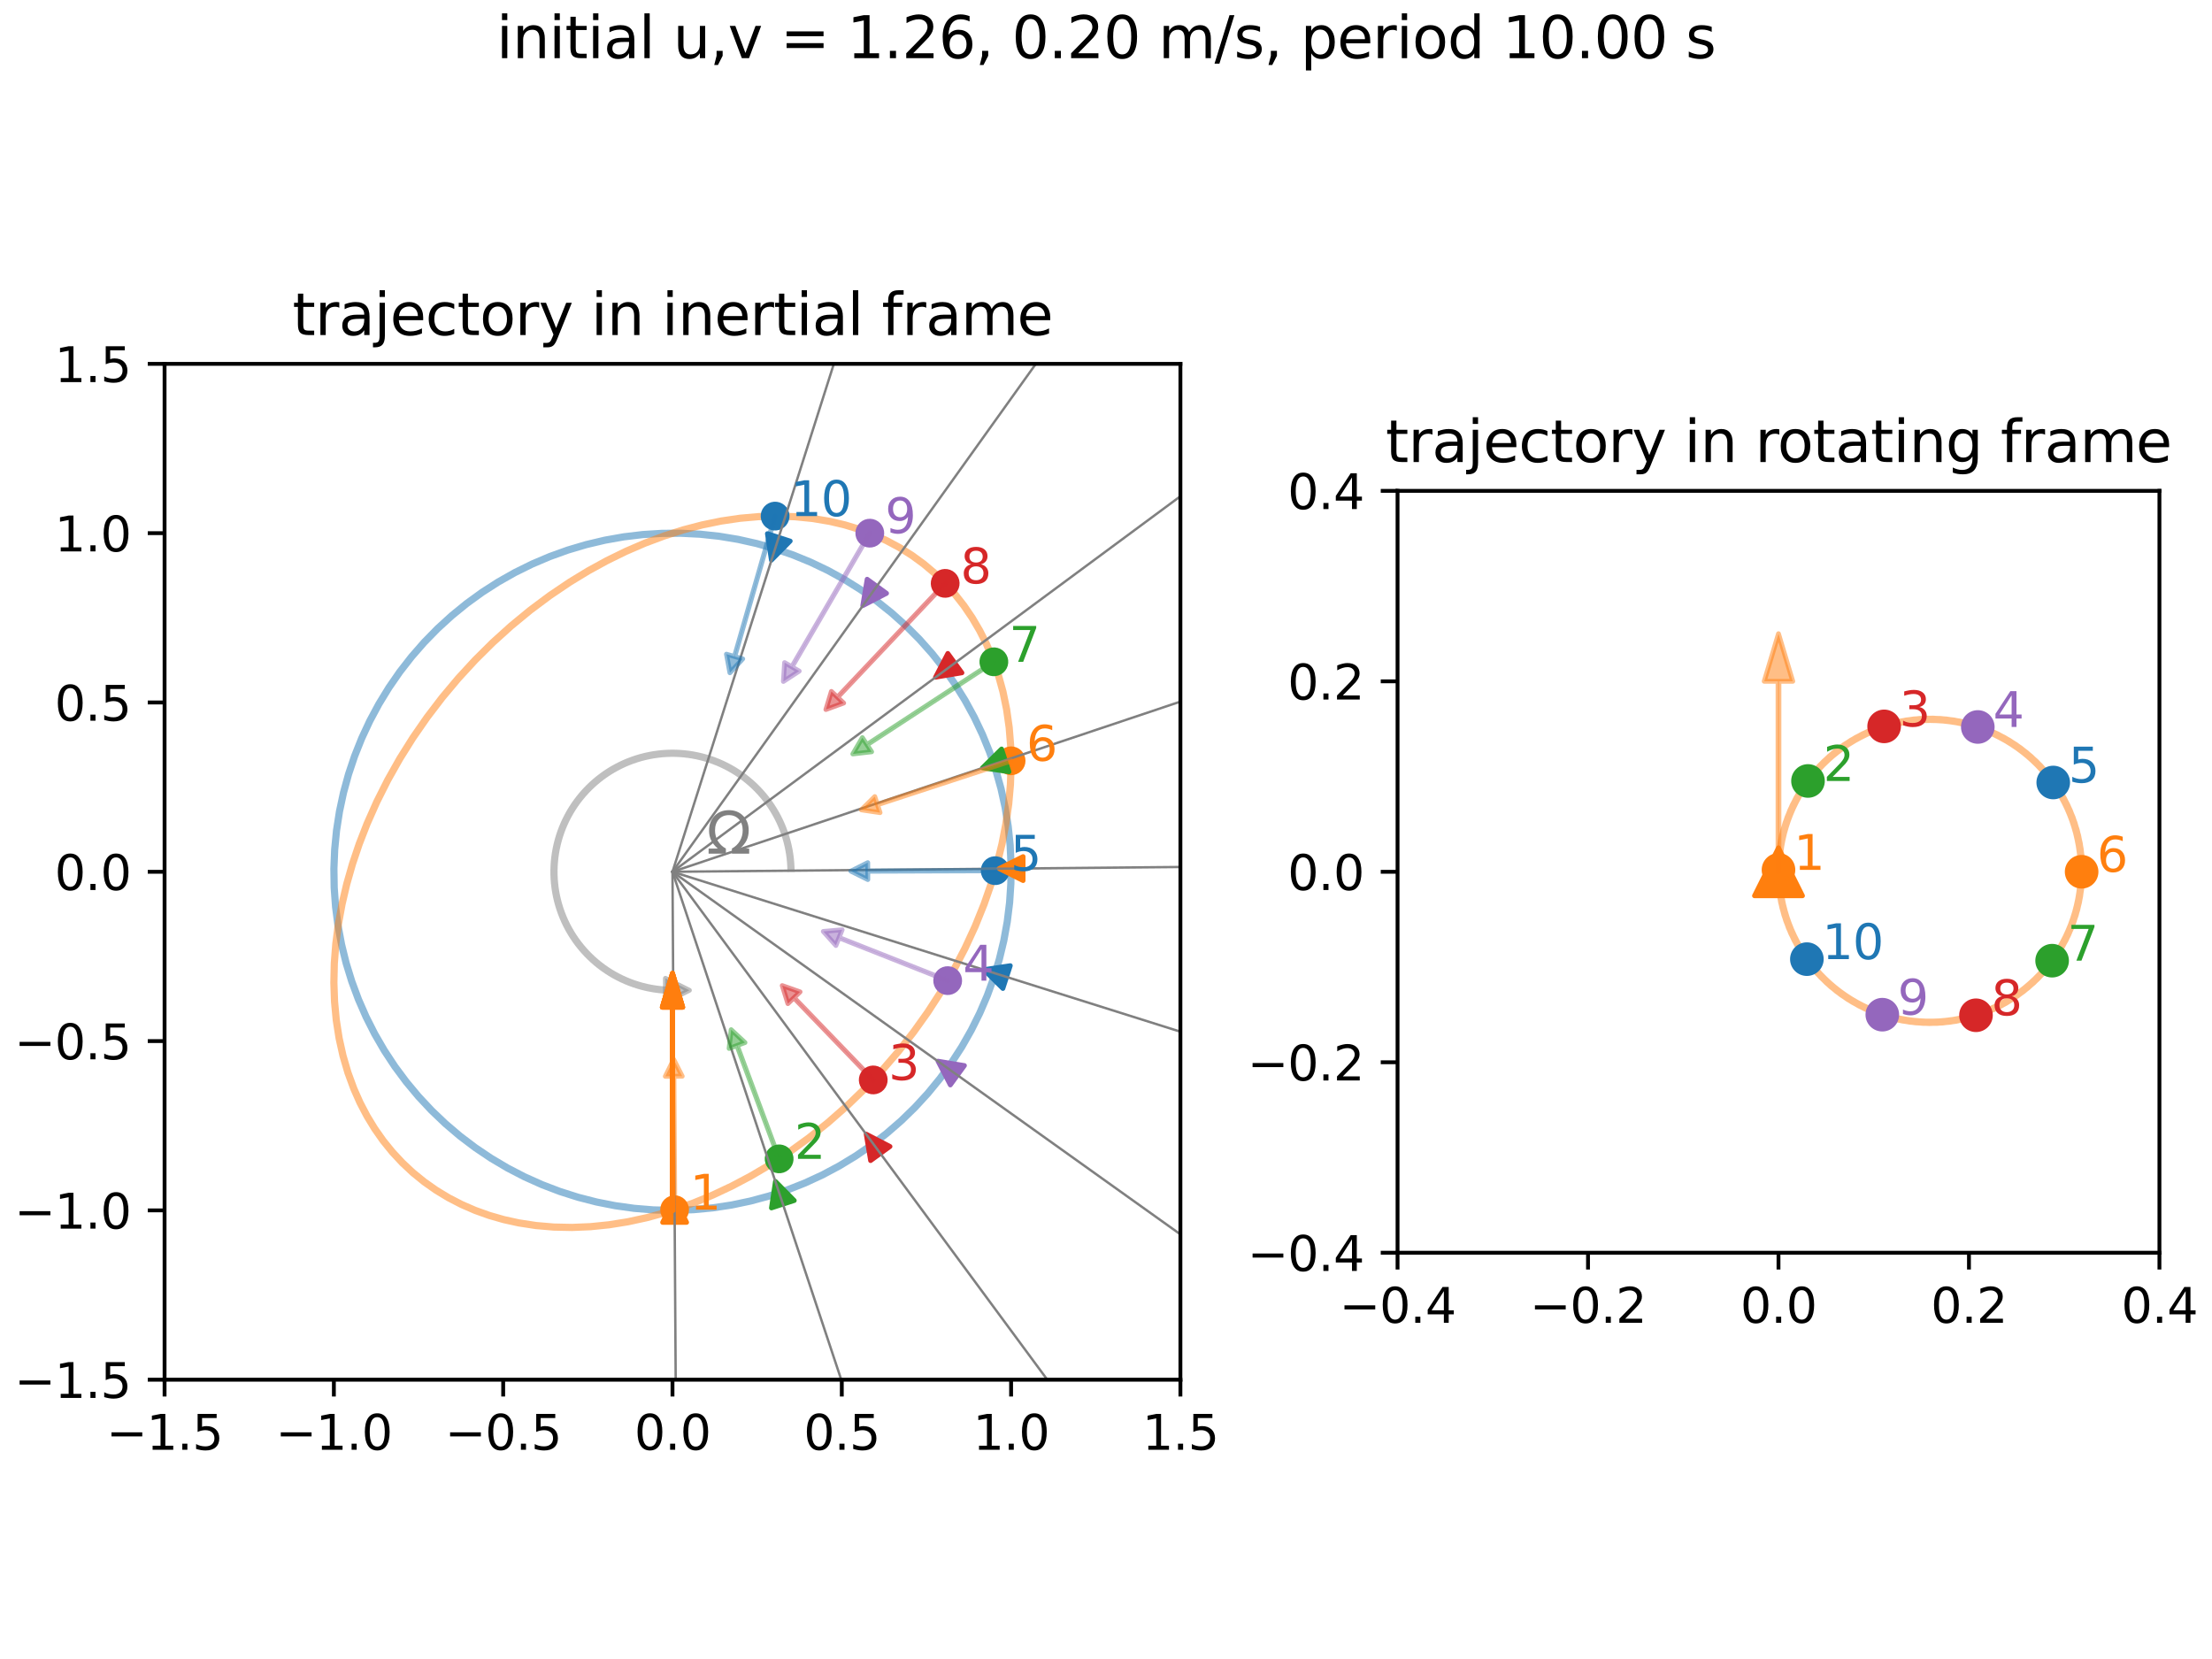 <?xml version="1.0" encoding="utf-8" standalone="no"?>
<!DOCTYPE svg PUBLIC "-//W3C//DTD SVG 1.1//EN"
  "http://www.w3.org/Graphics/SVG/1.1/DTD/svg11.dtd">
<svg xmlns:xlink="http://www.w3.org/1999/xlink" width="460.8pt" height="345.6pt" viewBox="0 0 460.8 345.6" xmlns="http://www.w3.org/2000/svg" version="1.1">
 <defs>
  <style type="text/css">*{stroke-linejoin: round; stroke-linecap: butt}</style>
 </defs>
 <g id="figure_1">
  <g id="patch_1">
   <path d="M 0 345.6 
L 460.8 345.6 
L 460.8 0 
L 0 0 
z
" style="fill: #ffffff"/>
  </g>
  <g id="axes_1">
   <g id="patch_2">
    <path d="M 34.283 287.416 
L 245.9 287.416 
L 245.9 75.798 
L 34.283 75.798 
z
" style="fill: #ffffff"/>
   </g>
   <g id="line2d_1">
    <path d="M 140.535 252.143 
L 144.521 251.993 
L 148.493 251.618 
L 152.438 251.019 
L 156.343 250.198 
L 160.197 249.157 
L 163.986 247.901 
L 167.699 246.433 
L 171.324 244.757 
L 174.848 242.88 
L 178.262 240.807 
L 181.554 238.544 
L 184.713 236.1 
L 187.729 233.481 
L 190.594 230.696 
L 193.296 227.755 
L 195.829 224.666 
L 198.183 221.439 
L 200.352 218.085 
L 202.328 214.615 
L 204.105 211.038 
L 205.678 207.368 
L 207.04 203.616 
L 208.189 199.793 
L 209.12 195.911 
L 209.831 191.985 
L 210.318 188.025 
L 210.581 184.044 
L 210.619 180.056 
L 210.431 176.072 
L 210.018 172.107 
L 209.382 168.172 
L 208.524 164.279 
L 207.447 160.442 
L 206.155 156.673 
L 204.652 152.983 
L 202.943 149.385 
L 201.032 145.89 
L 198.927 142.509 
L 196.634 139.254 
L 194.16 136.133 
L 191.513 133.158 
L 188.701 130.338 
L 185.734 127.682 
L 182.622 125.198 
L 179.373 122.894 
L 175.999 120.778 
L 172.51 118.857 
L 168.917 117.136 
L 165.233 115.621 
L 161.467 114.318 
L 157.634 113.229 
L 153.744 112.359 
L 149.811 111.71 
L 145.847 111.285 
L 141.864 111.085 
L 137.876 111.11 
L 133.894 111.36 
L 129.933 111.835 
L 126.004 112.533 
L 122.12 113.452 
L 118.293 114.589 
L 114.537 115.94 
L 110.862 117.501 
L 107.28 119.267 
L 103.803 121.232 
L 100.442 123.39 
L 97.208 125.735 
L 94.111 128.258 
L 91.161 130.951 
L 88.368 133.807 
L 85.74 136.815 
L 83.285 139.966 
L 81.013 143.251 
L 78.929 146.658 
L 77.04 150.177 
L 75.354 153.796 
L 73.874 157.505 
L 72.606 161.29 
L 71.553 165.141 
L 70.72 169.043 
L 70.108 172.987 
L 69.721 176.957 
L 69.558 180.943 
L 69.62 184.931 
L 69.908 188.908 
L 70.421 192.861 
L 71.156 196.779 
L 72.111 200.648 
L 73.284 204.457 
L 74.67 208.192 
L 76.266 211.842 
L 78.066 215.396 
L 80.063 218.842 
L 82.253 222.168 
L 84.628 225.365 
L 87.18 228.422 
L 89.901 231.33 
L 92.782 234.078 
L 95.815 236.659 
L 98.99 239.063 
L 102.295 241.284 
L 105.722 243.315 
L 109.258 245.148 
L 112.893 246.777 
L 116.615 248.199 
L 120.412 249.407 
L 124.272 250.399 
L 128.183 251.171 
L 132.132 251.721 
L 136.106 252.046 
L 140.092 252.146 
L 140.092 252.146 
" clip-path="url(#p275025c408)" style="fill: none; stroke: #1f77b4; stroke-opacity: 0.5; stroke-width: 1.5; stroke-linecap: square"/>
   </g>
   <g id="line2d_2">
    <path d="M 140.535 252.002 
L 144.521 250.583 
L 148.493 248.944 
L 152.438 247.089 
L 156.343 245.025 
L 160.197 242.758 
L 164.403 240.01 
L 168.513 237.031 
L 172.51 233.834 
L 176.38 230.431 
L 180.107 226.835 
L 183.675 223.061 
L 187.072 219.123 
L 190.283 215.037 
L 193.296 210.819 
L 196.099 206.486 
L 198.682 202.055 
L 201.032 197.543 
L 203.143 192.968 
L 205.004 188.348 
L 206.461 184.167 
L 207.705 179.977 
L 208.734 175.793 
L 209.542 171.628 
L 210.129 167.494 
L 210.492 163.406 
L 210.63 159.376 
L 210.542 155.416 
L 210.229 151.541 
L 209.692 147.762 
L 208.932 144.09 
L 207.953 140.539 
L 206.756 137.119 
L 205.513 134.198 
L 204.105 131.397 
L 202.535 128.723 
L 200.808 126.182 
L 198.927 123.782 
L 196.898 121.527 
L 194.725 119.424 
L 192.414 117.478 
L 189.97 115.695 
L 187.401 114.077 
L 184.713 112.631 
L 181.911 111.358 
L 179.004 110.263 
L 175.999 109.349 
L 172.903 108.616 
L 169.321 108.013 
L 165.646 107.645 
L 161.889 107.513 
L 158.063 107.619 
L 154.179 107.961 
L 150.25 108.538 
L 146.288 109.349 
L 142.307 110.391 
L 138.319 111.66 
L 134.336 113.153 
L 130.372 114.865 
L 126.438 116.791 
L 122.549 118.923 
L 118.715 121.256 
L 114.537 124.075 
L 110.459 127.12 
L 106.498 130.38 
L 102.669 133.842 
L 98.989 137.493 
L 95.47 141.318 
L 92.128 145.302 
L 88.975 149.43 
L 86.023 153.684 
L 83.285 158.048 
L 80.772 162.506 
L 78.492 167.039 
L 76.455 171.629 
L 74.837 175.794 
L 73.427 179.979 
L 72.231 184.168 
L 71.251 188.349 
L 70.491 192.508 
L 69.954 196.633 
L 69.641 200.71 
L 69.554 204.725 
L 69.691 208.667 
L 70.054 212.522 
L 70.641 216.279 
L 71.45 219.924 
L 72.478 223.447 
L 73.723 226.836 
L 75.007 229.728 
L 76.456 232.498 
L 78.066 235.139 
L 79.832 237.646 
L 81.75 240.01 
L 83.816 242.228 
L 86.024 244.292 
L 88.369 246.197 
L 90.844 247.94 
L 93.444 249.515 
L 96.161 250.918 
L 98.99 252.147 
L 101.922 253.197 
L 104.951 254.066 
L 108.068 254.752 
L 111.672 255.303 
L 115.366 255.619 
L 119.139 255.698 
L 122.98 255.54 
L 126.875 255.146 
L 130.812 254.516 
L 134.779 253.654 
L 138.763 252.561 
L 140.092 252.146 
L 140.092 252.146 
" clip-path="url(#p275025c408)" style="fill: none; stroke: #ff7f0e; stroke-opacity: 0.5; stroke-width: 1.5; stroke-linecap: square"/>
   </g>
   <g id="patch_3">
    <path d="M 164.78 181.607 
C 164.78 176.725 163.332 171.95 160.62 167.891 
C 157.907 163.831 154.05 160.666 149.54 158.798 
C 145.029 156.929 140.064 156.44 135.275 157.393 
C 130.487 158.345 126.087 160.697 122.634 164.15 
C 119.182 167.602 116.83 172.002 115.877 176.791 
C 114.925 181.579 115.414 186.544 117.282 191.055 
C 119.151 195.566 122.316 199.423 126.375 202.135 
C 130.435 204.848 135.209 206.296 140.092 206.296 
" clip-path="url(#p275025c408)" style="fill: none; opacity: 0.5; stroke: #808080; stroke-width: 1.5; stroke-linejoin: miter"/>
   </g>
   <g id="patch_4">
    <path d="M 138.619 203.796 
Q 141.119 205.046 143.619 206.296 
Q 141.119 207.546 138.619 208.796 
z
" clip-path="url(#p275025c408)" style="fill: #808080; opacity: 0.5; stroke: #808080; stroke-linecap: round"/>
   </g>
   <g id="matplotlib.axis_1">
    <g id="xtick_1">
     <g id="line2d_3">
      <defs>
       <path id="mfcb6ef2ca5" d="M 0 0 
L 0 3.5 
" style="stroke: #000000; stroke-width: 0.8"/>
      </defs>
      <g>
       <use xlink:href="#mfcb6ef2ca5" x="34.283" y="287.416" style="stroke: #000000; stroke-width: 0.8"/>
      </g>
     </g>
     <g id="text_1">
      <!-- −1.5 -->
      <g transform="translate(22.142 302.014) scale(0.1 -0.1)">
       <defs>
        <path id="DejaVuSans-2212" d="M 678 2272 
L 4684 2272 
L 4684 1741 
L 678 1741 
L 678 2272 
z
" transform="scale(0.016)"/>
        <path id="DejaVuSans-31" d="M 794 531 
L 1825 531 
L 1825 4091 
L 703 3866 
L 703 4441 
L 1819 4666 
L 2450 4666 
L 2450 531 
L 3481 531 
L 3481 0 
L 794 0 
L 794 531 
z
" transform="scale(0.016)"/>
        <path id="DejaVuSans-2e" d="M 684 794 
L 1344 794 
L 1344 0 
L 684 0 
L 684 794 
z
" transform="scale(0.016)"/>
        <path id="DejaVuSans-35" d="M 691 4666 
L 3169 4666 
L 3169 4134 
L 1269 4134 
L 1269 2991 
Q 1406 3038 1543 3061 
Q 1681 3084 1819 3084 
Q 2600 3084 3056 2656 
Q 3513 2228 3513 1497 
Q 3513 744 3044 326 
Q 2575 -91 1722 -91 
Q 1428 -91 1123 -41 
Q 819 9 494 109 
L 494 744 
Q 775 591 1075 516 
Q 1375 441 1709 441 
Q 2250 441 2565 725 
Q 2881 1009 2881 1497 
Q 2881 1984 2565 2268 
Q 2250 2553 1709 2553 
Q 1456 2553 1204 2497 
Q 953 2441 691 2322 
L 691 4666 
z
" transform="scale(0.016)"/>
       </defs>
       <use xlink:href="#DejaVuSans-2212"/>
       <use xlink:href="#DejaVuSans-31" transform="translate(83.789 0)"/>
       <use xlink:href="#DejaVuSans-2e" transform="translate(147.412 0)"/>
       <use xlink:href="#DejaVuSans-35" transform="translate(179.199 0)"/>
      </g>
     </g>
    </g>
    <g id="xtick_2">
     <g id="line2d_4">
      <g>
       <use xlink:href="#mfcb6ef2ca5" x="69.553" y="287.416" style="stroke: #000000; stroke-width: 0.8"/>
      </g>
     </g>
     <g id="text_2">
      <!-- −1.0 -->
      <g transform="translate(57.411 302.014) scale(0.1 -0.1)">
       <defs>
        <path id="DejaVuSans-30" d="M 2034 4250 
Q 1547 4250 1301 3770 
Q 1056 3291 1056 2328 
Q 1056 1369 1301 889 
Q 1547 409 2034 409 
Q 2525 409 2770 889 
Q 3016 1369 3016 2328 
Q 3016 3291 2770 3770 
Q 2525 4250 2034 4250 
z
M 2034 4750 
Q 2819 4750 3233 4129 
Q 3647 3509 3647 2328 
Q 3647 1150 3233 529 
Q 2819 -91 2034 -91 
Q 1250 -91 836 529 
Q 422 1150 422 2328 
Q 422 3509 836 4129 
Q 1250 4750 2034 4750 
z
" transform="scale(0.016)"/>
       </defs>
       <use xlink:href="#DejaVuSans-2212"/>
       <use xlink:href="#DejaVuSans-31" transform="translate(83.789 0)"/>
       <use xlink:href="#DejaVuSans-2e" transform="translate(147.412 0)"/>
       <use xlink:href="#DejaVuSans-30" transform="translate(179.199 0)"/>
      </g>
     </g>
    </g>
    <g id="xtick_3">
     <g id="line2d_5">
      <g>
       <use xlink:href="#mfcb6ef2ca5" x="104.822" y="287.416" style="stroke: #000000; stroke-width: 0.8"/>
      </g>
     </g>
     <g id="text_3">
      <!-- −0.5 -->
      <g transform="translate(92.681 302.014) scale(0.1 -0.1)">
       <use xlink:href="#DejaVuSans-2212"/>
       <use xlink:href="#DejaVuSans-30" transform="translate(83.789 0)"/>
       <use xlink:href="#DejaVuSans-2e" transform="translate(147.412 0)"/>
       <use xlink:href="#DejaVuSans-35" transform="translate(179.199 0)"/>
      </g>
     </g>
    </g>
    <g id="xtick_4">
     <g id="line2d_6">
      <g>
       <use xlink:href="#mfcb6ef2ca5" x="140.092" y="287.416" style="stroke: #000000; stroke-width: 0.8"/>
      </g>
     </g>
     <g id="text_4">
      <!-- 0.0 -->
      <g transform="translate(132.14 302.014) scale(0.1 -0.1)">
       <use xlink:href="#DejaVuSans-30"/>
       <use xlink:href="#DejaVuSans-2e" transform="translate(63.623 0)"/>
       <use xlink:href="#DejaVuSans-30" transform="translate(95.41 0)"/>
      </g>
     </g>
    </g>
    <g id="xtick_5">
     <g id="line2d_7">
      <g>
       <use xlink:href="#mfcb6ef2ca5" x="175.361" y="287.416" style="stroke: #000000; stroke-width: 0.8"/>
      </g>
     </g>
     <g id="text_5">
      <!-- 0.5 -->
      <g transform="translate(167.41 302.014) scale(0.1 -0.1)">
       <use xlink:href="#DejaVuSans-30"/>
       <use xlink:href="#DejaVuSans-2e" transform="translate(63.623 0)"/>
       <use xlink:href="#DejaVuSans-35" transform="translate(95.41 0)"/>
      </g>
     </g>
    </g>
    <g id="xtick_6">
     <g id="line2d_8">
      <g>
       <use xlink:href="#mfcb6ef2ca5" x="210.631" y="287.416" style="stroke: #000000; stroke-width: 0.8"/>
      </g>
     </g>
     <g id="text_6">
      <!-- 1.0 -->
      <g transform="translate(202.679 302.014) scale(0.1 -0.1)">
       <use xlink:href="#DejaVuSans-31"/>
       <use xlink:href="#DejaVuSans-2e" transform="translate(63.623 0)"/>
       <use xlink:href="#DejaVuSans-30" transform="translate(95.41 0)"/>
      </g>
     </g>
    </g>
    <g id="xtick_7">
     <g id="line2d_9">
      <g>
       <use xlink:href="#mfcb6ef2ca5" x="245.9" y="287.416" style="stroke: #000000; stroke-width: 0.8"/>
      </g>
     </g>
     <g id="text_7">
      <!-- 1.5 -->
      <g transform="translate(237.949 302.014) scale(0.1 -0.1)">
       <use xlink:href="#DejaVuSans-31"/>
       <use xlink:href="#DejaVuSans-2e" transform="translate(63.623 0)"/>
       <use xlink:href="#DejaVuSans-35" transform="translate(95.41 0)"/>
      </g>
     </g>
    </g>
   </g>
   <g id="matplotlib.axis_2">
    <g id="ytick_1">
     <g id="line2d_10">
      <defs>
       <path id="m885cdb4e3a" d="M 0 0 
L -3.5 0 
" style="stroke: #000000; stroke-width: 0.8"/>
      </defs>
      <g>
       <use xlink:href="#m885cdb4e3a" x="34.283" y="287.416" style="stroke: #000000; stroke-width: 0.8"/>
      </g>
     </g>
     <g id="text_8">
      <!-- −1.5 -->
      <g transform="translate(3 291.215) scale(0.1 -0.1)">
       <use xlink:href="#DejaVuSans-2212"/>
       <use xlink:href="#DejaVuSans-31" transform="translate(83.789 0)"/>
       <use xlink:href="#DejaVuSans-2e" transform="translate(147.412 0)"/>
       <use xlink:href="#DejaVuSans-35" transform="translate(179.199 0)"/>
      </g>
     </g>
    </g>
    <g id="ytick_2">
     <g id="line2d_11">
      <g>
       <use xlink:href="#m885cdb4e3a" x="34.283" y="252.146" style="stroke: #000000; stroke-width: 0.8"/>
      </g>
     </g>
     <g id="text_9">
      <!-- −1.0 -->
      <g transform="translate(3 255.945) scale(0.1 -0.1)">
       <use xlink:href="#DejaVuSans-2212"/>
       <use xlink:href="#DejaVuSans-31" transform="translate(83.789 0)"/>
       <use xlink:href="#DejaVuSans-2e" transform="translate(147.412 0)"/>
       <use xlink:href="#DejaVuSans-30" transform="translate(179.199 0)"/>
      </g>
     </g>
    </g>
    <g id="ytick_3">
     <g id="line2d_12">
      <g>
       <use xlink:href="#m885cdb4e3a" x="34.283" y="216.877" style="stroke: #000000; stroke-width: 0.8"/>
      </g>
     </g>
     <g id="text_10">
      <!-- −0.5 -->
      <g transform="translate(3 220.676) scale(0.1 -0.1)">
       <use xlink:href="#DejaVuSans-2212"/>
       <use xlink:href="#DejaVuSans-30" transform="translate(83.789 0)"/>
       <use xlink:href="#DejaVuSans-2e" transform="translate(147.412 0)"/>
       <use xlink:href="#DejaVuSans-35" transform="translate(179.199 0)"/>
      </g>
     </g>
    </g>
    <g id="ytick_4">
     <g id="line2d_13">
      <g>
       <use xlink:href="#m885cdb4e3a" x="34.283" y="181.607" style="stroke: #000000; stroke-width: 0.8"/>
      </g>
     </g>
     <g id="text_11">
      <!-- 0.0 -->
      <g transform="translate(11.38 185.406) scale(0.1 -0.1)">
       <use xlink:href="#DejaVuSans-30"/>
       <use xlink:href="#DejaVuSans-2e" transform="translate(63.623 0)"/>
       <use xlink:href="#DejaVuSans-30" transform="translate(95.41 0)"/>
      </g>
     </g>
    </g>
    <g id="ytick_5">
     <g id="line2d_14">
      <g>
       <use xlink:href="#m885cdb4e3a" x="34.283" y="146.338" style="stroke: #000000; stroke-width: 0.8"/>
      </g>
     </g>
     <g id="text_12">
      <!-- 0.5 -->
      <g transform="translate(11.38 150.137) scale(0.1 -0.1)">
       <use xlink:href="#DejaVuSans-30"/>
       <use xlink:href="#DejaVuSans-2e" transform="translate(63.623 0)"/>
       <use xlink:href="#DejaVuSans-35" transform="translate(95.41 0)"/>
      </g>
     </g>
    </g>
    <g id="ytick_6">
     <g id="line2d_15">
      <g>
       <use xlink:href="#m885cdb4e3a" x="34.283" y="111.068" style="stroke: #000000; stroke-width: 0.8"/>
      </g>
     </g>
     <g id="text_13">
      <!-- 1.0 -->
      <g transform="translate(11.38 114.867) scale(0.1 -0.1)">
       <use xlink:href="#DejaVuSans-31"/>
       <use xlink:href="#DejaVuSans-2e" transform="translate(63.623 0)"/>
       <use xlink:href="#DejaVuSans-30" transform="translate(95.41 0)"/>
      </g>
     </g>
    </g>
    <g id="ytick_7">
     <g id="line2d_16">
      <g>
       <use xlink:href="#m885cdb4e3a" x="34.283" y="75.798" style="stroke: #000000; stroke-width: 0.8"/>
      </g>
     </g>
     <g id="text_14">
      <!-- 1.5 -->
      <g transform="translate(11.38 79.598) scale(0.1 -0.1)">
       <use xlink:href="#DejaVuSans-31"/>
       <use xlink:href="#DejaVuSans-2e" transform="translate(63.623 0)"/>
       <use xlink:href="#DejaVuSans-35" transform="translate(95.41 0)"/>
      </g>
     </g>
    </g>
   </g>
   <g id="line2d_17">
    <path d="M 140.535 252.143 
" clip-path="url(#p275025c408)" style="fill: none; stroke: #ff7f0e; stroke-width: 1.5; stroke-linecap: square"/>
    <defs>
     <path id="mb21a51e2c0" d="M 0 -2.5 
L -2.5 2.5 
L 2.5 2.5 
z
" style="stroke: #ff7f0e; stroke-linejoin: miter"/>
    </defs>
    <g clip-path="url(#p275025c408)">
     <use xlink:href="#mb21a51e2c0" x="140.535" y="252.143" style="fill: #ff7f0e; stroke: #ff7f0e; stroke-linejoin: miter"/>
    </g>
   </g>
   <g id="line2d_18">
    <path d="M 140.535 252.002 
" clip-path="url(#p275025c408)" style="fill: none; stroke: #2ca02c; stroke-width: 1.5; stroke-linecap: square"/>
    <defs>
     <path id="m17c7d5fad9" d="M 0 2.5 
C 0.663 2.5 1.299 2.237 1.768 1.768 
C 2.237 1.299 2.5 0.663 2.5 0 
C 2.5 -0.663 2.237 -1.299 1.768 -1.768 
C 1.299 -2.237 0.663 -2.5 0 -2.5 
C -0.663 -2.5 -1.299 -2.237 -1.768 -1.768 
C -2.237 -1.299 -2.5 -0.663 -2.5 0 
C -2.5 0.663 -2.237 1.299 -1.768 1.768 
C -1.299 2.237 -0.663 2.5 0 2.5 
z
" style="stroke: #ff7f0e"/>
    </defs>
    <g clip-path="url(#p275025c408)">
     <use xlink:href="#m17c7d5fad9" x="140.535" y="252.002" style="fill: #ff7f0e; stroke: #ff7f0e"/>
    </g>
   </g>
   <g id="line2d_19">
    <path d="M 140.092 181.607 
L 140.978 322.68 
" clip-path="url(#p275025c408)" style="fill: none; stroke: #808080; stroke-width: 0.5; stroke-linecap: square"/>
   </g>
   <g id="line2d_20">
    <path d="M 162.311 248.486 
" clip-path="url(#p275025c408)" style="fill: none; stroke: #2ca02c; stroke-width: 1.5; stroke-linecap: square"/>
    <defs>
     <path id="maa5f87a871" d="M -0.773 -2.378 
L -1.605 3.15 
L 3.15 1.605 
z
" style="stroke: #2ca02c; stroke-linejoin: miter"/>
    </defs>
    <g clip-path="url(#p275025c408)">
     <use xlink:href="#maa5f87a871" x="162.311" y="248.486" style="fill: #2ca02c; stroke: #2ca02c; stroke-linejoin: miter"/>
    </g>
   </g>
   <g id="line2d_21">
    <path d="M 162.311 241.413 
" clip-path="url(#p275025c408)" style="fill: none; stroke: #d62728; stroke-width: 1.5; stroke-linecap: square"/>
    <defs>
     <path id="md2b8d35015" d="M 0.773 2.378 
C 1.403 2.173 1.927 1.726 2.228 1.135 
C 2.529 0.544 2.583 -0.142 2.378 -0.773 
C 2.173 -1.403 1.726 -1.927 1.135 -2.228 
C 0.544 -2.529 -0.142 -2.583 -0.773 -2.378 
C -1.403 -2.173 -1.927 -1.726 -2.228 -1.135 
C -2.529 -0.544 -2.583 0.142 -2.378 0.773 
C -2.173 1.403 -1.726 1.927 -1.135 2.228 
C -0.544 2.529 0.142 2.583 0.773 2.378 
z
" style="stroke: #2ca02c"/>
    </defs>
    <g clip-path="url(#p275025c408)">
     <use xlink:href="#md2b8d35015" x="162.311" y="241.413" style="fill: #2ca02c; stroke: #2ca02c"/>
    </g>
   </g>
   <g id="line2d_22">
    <path d="M 140.092 181.607 
L 184.53 315.364 
" clip-path="url(#p275025c408)" style="fill: none; stroke: #808080; stroke-width: 0.5; stroke-linecap: square"/>
   </g>
   <g id="line2d_23">
    <path d="M 181.912 238.281 
" clip-path="url(#p275025c408)" style="fill: none; stroke: #d62728; stroke-width: 1.5; stroke-linecap: square"/>
    <defs>
     <path id="m738e17dd1a" d="M -1.469 -2.023 
L -0.553 3.492 
L 3.492 0.553 
z
" style="stroke: #d62728; stroke-linejoin: miter"/>
    </defs>
    <g clip-path="url(#p275025c408)">
     <use xlink:href="#m738e17dd1a" x="181.912" y="238.281" style="fill: #d62728; stroke: #d62728; stroke-linejoin: miter"/>
    </g>
   </g>
   <g id="line2d_24">
    <path d="M 181.912 224.97 
" clip-path="url(#p275025c408)" style="fill: none; stroke: #9467bd; stroke-width: 1.5; stroke-linecap: square"/>
    <defs>
     <path id="m3a798e7e04" d="M 1.469 2.023 
C 2.006 1.633 2.366 1.046 2.469 0.391 
C 2.573 -0.264 2.412 -0.933 2.023 -1.469 
C 1.633 -2.006 1.046 -2.366 0.391 -2.469 
C -0.264 -2.573 -0.933 -2.412 -1.469 -2.023 
C -2.006 -1.633 -2.366 -1.046 -2.469 -0.391 
C -2.573 0.264 -2.412 0.933 -2.023 1.469 
C -1.633 2.006 -1.046 2.366 -0.391 2.469 
C 0.264 2.573 0.933 2.412 1.469 2.023 
z
" style="stroke: #d62728"/>
    </defs>
    <g clip-path="url(#p275025c408)">
     <use xlink:href="#m3a798e7e04" x="181.912" y="224.97" style="fill: #d62728; stroke: #d62728"/>
    </g>
   </g>
   <g id="line2d_25">
    <path d="M 140.092 181.607 
L 223.731 294.956 
" clip-path="url(#p275025c408)" style="fill: none; stroke: #808080; stroke-width: 0.5; stroke-linecap: square"/>
   </g>
   <g id="line2d_26">
    <path d="M 197.419 222.529 
" clip-path="url(#p275025c408)" style="fill: none; stroke: #9467bd; stroke-width: 1.5; stroke-linecap: square"/>
    <defs>
     <path id="m33b2a4e2d6" d="M -2.023 -1.469 
L 0.553 3.492 
L 3.492 -0.553 
z
" style="stroke: #9467bd; stroke-linejoin: miter"/>
    </defs>
    <g clip-path="url(#p275025c408)">
     <use xlink:href="#m33b2a4e2d6" x="197.419" y="222.529" style="fill: #9467bd; stroke: #9467bd; stroke-linejoin: miter"/>
    </g>
   </g>
   <g id="line2d_27">
    <path d="M 197.419 204.282 
" clip-path="url(#p275025c408)" style="fill: none; stroke: #8c564b; stroke-width: 1.5; stroke-linecap: square"/>
    <defs>
     <path id="mbb324f64b8" d="M 2.023 1.469 
C 2.412 0.933 2.573 0.264 2.469 -0.391 
C 2.366 -1.046 2.006 -1.633 1.469 -2.023 
C 0.933 -2.412 0.264 -2.573 -0.391 -2.469 
C -1.046 -2.366 -1.633 -2.006 -2.023 -1.469 
C -2.412 -0.933 -2.573 -0.264 -2.469 0.391 
C -2.366 1.046 -2.006 1.633 -1.469 2.023 
C -0.933 2.412 -0.264 2.573 0.391 2.469 
C 1.046 2.366 1.633 2.006 2.023 1.469 
z
" style="stroke: #9467bd"/>
    </defs>
    <g clip-path="url(#p275025c408)">
     <use xlink:href="#mbb324f64b8" x="197.419" y="204.282" style="fill: #9467bd; stroke: #9467bd"/>
    </g>
   </g>
   <g id="line2d_28">
    <path d="M 140.092 181.607 
L 254.746 263.452 
" clip-path="url(#p275025c408)" style="fill: none; stroke: #808080; stroke-width: 0.5; stroke-linecap: square"/>
   </g>
   <g id="line2d_29">
    <path d="M 207.314 202.772 
" clip-path="url(#p275025c408)" style="fill: none; stroke: #1f77b4; stroke-width: 1.5; stroke-linecap: square"/>
    <defs>
     <path id="m684a216489" d="M -2.378 -0.773 
L 1.605 3.15 
L 3.15 -1.605 
z
" style="stroke: #1f77b4; stroke-linejoin: miter"/>
    </defs>
    <g clip-path="url(#p275025c408)">
     <use xlink:href="#m684a216489" x="207.314" y="202.772" style="fill: #1f77b4; stroke: #1f77b4; stroke-linejoin: miter"/>
    </g>
   </g>
   <g id="line2d_30">
    <path d="M 207.314 181.374 
" clip-path="url(#p275025c408)" style="fill: none; stroke: #e377c2; stroke-width: 1.5; stroke-linecap: square"/>
    <defs>
     <path id="m64b427a9c3" d="M 2.378 0.773 
C 2.583 0.142 2.529 -0.544 2.228 -1.135 
C 1.927 -1.726 1.403 -2.173 0.773 -2.378 
C 0.142 -2.583 -0.544 -2.529 -1.135 -2.228 
C -1.726 -1.927 -2.173 -1.403 -2.378 -0.773 
C -2.583 -0.142 -2.529 0.544 -2.228 1.135 
C -1.927 1.726 -1.403 2.173 -0.773 2.378 
C -0.142 2.583 0.544 2.529 1.135 2.228 
C 1.726 1.927 2.173 1.403 2.378 0.773 
z
" style="stroke: #1f77b4"/>
    </defs>
    <g clip-path="url(#p275025c408)">
     <use xlink:href="#m64b427a9c3" x="207.314" y="181.374" style="fill: #1f77b4; stroke: #1f77b4"/>
    </g>
   </g>
   <g id="line2d_31">
    <path d="M 140.092 181.607 
L 274.537 223.936 
" clip-path="url(#p275025c408)" style="fill: none; stroke: #808080; stroke-width: 0.5; stroke-linecap: square"/>
   </g>
   <g id="line2d_32">
    <path d="M 210.63 180.942 
" clip-path="url(#p275025c408)" style="fill: none; stroke: #ff7f0e; stroke-width: 1.5; stroke-linecap: square"/>
    <defs>
     <path id="m70932caec9" d="M -2.5 -0 
L 2.5 2.5 
L 2.5 -2.5 
z
" style="stroke: #ff7f0e; stroke-linejoin: miter"/>
    </defs>
    <g clip-path="url(#p275025c408)">
     <use xlink:href="#m70932caec9" x="210.63" y="180.942" style="fill: #ff7f0e; stroke: #ff7f0e; stroke-linejoin: miter"/>
    </g>
   </g>
   <g id="line2d_33">
    <path d="M 210.63 158.489 
" clip-path="url(#p275025c408)" style="fill: none; stroke: #7f7f7f; stroke-width: 1.5; stroke-linecap: square"/>
    <defs>
     <path id="m543c3c6b9e" d="M 2.5 0 
C 2.5 -0.663 2.237 -1.299 1.768 -1.768 
C 1.299 -2.237 0.663 -2.5 0 -2.5 
C -0.663 -2.5 -1.299 -2.237 -1.768 -1.768 
C -2.237 -1.299 -2.5 -0.663 -2.5 -0 
C -2.5 0.663 -2.237 1.299 -1.768 1.768 
C -1.299 2.237 -0.663 2.5 -0 2.5 
C 0.663 2.5 1.299 2.237 1.768 1.768 
C 2.237 1.299 2.5 0.663 2.5 0 
z
" style="stroke: #ff7f0e"/>
    </defs>
    <g clip-path="url(#p275025c408)">
     <use xlink:href="#m543c3c6b9e" x="210.63" y="158.489" style="fill: #ff7f0e; stroke: #ff7f0e"/>
    </g>
   </g>
   <g id="line2d_34">
    <path d="M 140.092 181.607 
L 281.168 180.277 
" clip-path="url(#p275025c408)" style="fill: none; stroke: #808080; stroke-width: 0.5; stroke-linecap: square"/>
   </g>
   <g id="line2d_35">
    <path d="M 207.04 159.178 
" clip-path="url(#p275025c408)" style="fill: none; stroke: #2ca02c; stroke-width: 1.5; stroke-linecap: square"/>
    <defs>
     <path id="ma8e0a33dca" d="M -2.378 0.773 
L 3.15 1.605 
L 1.605 -3.15 
z
" style="stroke: #2ca02c; stroke-linejoin: miter"/>
    </defs>
    <g clip-path="url(#p275025c408)">
     <use xlink:href="#ma8e0a33dca" x="207.04" y="159.178" style="fill: #2ca02c; stroke: #2ca02c; stroke-linejoin: miter"/>
    </g>
   </g>
   <g id="line2d_36">
    <path d="M 207.04 137.867 
" clip-path="url(#p275025c408)" style="fill: none; stroke: #bcbd22; stroke-width: 1.5; stroke-linecap: square"/>
    <defs>
     <path id="m3f312c3d3c" d="M 2.378 -0.773 
C 2.173 -1.403 1.726 -1.927 1.135 -2.228 
C 0.544 -2.529 -0.142 -2.583 -0.773 -2.378 
C -1.403 -2.173 -1.927 -1.726 -2.228 -1.135 
C -2.529 -0.544 -2.583 0.142 -2.378 0.773 
C -2.173 1.403 -1.726 1.927 -1.135 2.228 
C -0.544 2.529 0.142 2.583 0.773 2.378 
C 1.403 2.173 1.927 1.726 2.228 1.135 
C 2.529 0.544 2.583 -0.142 2.378 -0.773 
z
" style="stroke: #2ca02c"/>
    </defs>
    <g clip-path="url(#p275025c408)">
     <use xlink:href="#m3f312c3d3c" x="207.04" y="137.867" style="fill: #2ca02c; stroke: #2ca02c"/>
    </g>
   </g>
   <g id="line2d_37">
    <path d="M 140.092 181.607 
L 273.989 136.748 
" clip-path="url(#p275025c408)" style="fill: none; stroke: #808080; stroke-width: 0.5; stroke-linecap: square"/>
   </g>
   <g id="line2d_38">
    <path d="M 196.898 139.609 
" clip-path="url(#p275025c408)" style="fill: none; stroke: #d62728; stroke-width: 1.5; stroke-linecap: square"/>
    <defs>
     <path id="m1450dcf624" d="M -2.023 1.469 
L 3.492 0.553 
L 0.553 -3.492 
z
" style="stroke: #d62728; stroke-linejoin: miter"/>
    </defs>
    <g clip-path="url(#p275025c408)">
     <use xlink:href="#m1450dcf624" x="196.898" y="139.609" style="fill: #d62728; stroke: #d62728; stroke-linejoin: miter"/>
    </g>
   </g>
   <g id="line2d_39">
    <path d="M 196.898 121.527 
" clip-path="url(#p275025c408)" style="fill: none; stroke: #17becf; stroke-width: 1.5; stroke-linecap: square"/>
    <defs>
     <path id="m7c43e7a4c5" d="M 2.023 -1.469 
C 1.633 -2.006 1.046 -2.366 0.391 -2.469 
C -0.264 -2.573 -0.933 -2.412 -1.469 -2.023 
C -2.006 -1.633 -2.366 -1.046 -2.469 -0.391 
C -2.573 0.264 -2.412 0.933 -2.023 1.469 
C -1.633 2.006 -1.046 2.366 -0.391 2.469 
C 0.264 2.573 0.933 2.412 1.469 2.023 
C 2.006 1.633 2.366 1.046 2.469 0.391 
C 2.573 -0.264 2.412 -0.933 2.023 -1.469 
z
" style="stroke: #d62728"/>
    </defs>
    <g clip-path="url(#p275025c408)">
     <use xlink:href="#m7c43e7a4c5" x="196.898" y="121.527" style="fill: #d62728; stroke: #d62728"/>
    </g>
   </g>
   <g id="line2d_40">
    <path d="M 140.092 181.607 
L 253.703 97.611 
" clip-path="url(#p275025c408)" style="fill: none; stroke: #808080; stroke-width: 0.5; stroke-linecap: square"/>
   </g>
   <g id="line2d_41">
    <path d="M 181.194 124.151 
" clip-path="url(#p275025c408)" style="fill: none; stroke: #9467bd; stroke-width: 1.5; stroke-linecap: square"/>
    <defs>
     <path id="ma820375e8e" d="M -1.469 2.023 
L 3.492 -0.553 
L -0.553 -3.492 
z
" style="stroke: #9467bd; stroke-linejoin: miter"/>
    </defs>
    <g clip-path="url(#p275025c408)">
     <use xlink:href="#ma820375e8e" x="181.194" y="124.151" style="fill: #9467bd; stroke: #9467bd; stroke-linejoin: miter"/>
    </g>
   </g>
   <g id="line2d_42">
    <path d="M 181.194 111.068 
" clip-path="url(#p275025c408)" style="fill: none; stroke: #1f77b4; stroke-width: 1.5; stroke-linecap: square"/>
    <defs>
     <path id="m3c63f352d7" d="M 1.469 -2.023 
C 0.933 -2.412 0.264 -2.573 -0.391 -2.469 
C -1.046 -2.366 -1.633 -2.006 -2.023 -1.469 
C -2.412 -0.933 -2.573 -0.264 -2.469 0.391 
C -2.366 1.046 -2.006 1.633 -1.469 2.023 
C -0.933 2.412 -0.264 2.573 0.391 2.469 
C 1.046 2.366 1.633 2.006 2.023 1.469 
C 2.412 0.933 2.573 0.264 2.469 -0.391 
C 2.366 -1.046 2.006 -1.633 1.469 -2.023 
z
" style="stroke: #9467bd"/>
    </defs>
    <g clip-path="url(#p275025c408)">
     <use xlink:href="#m3c63f352d7" x="181.194" y="111.068" style="fill: #9467bd; stroke: #9467bd"/>
    </g>
   </g>
   <g id="line2d_43">
    <path d="M 140.092 181.607 
L 222.297 66.695 
" clip-path="url(#p275025c408)" style="fill: none; stroke: #808080; stroke-width: 0.5; stroke-linecap: square"/>
   </g>
   <g id="line2d_44">
    <path d="M 161.467 114.318 
" clip-path="url(#p275025c408)" style="fill: none; stroke: #1f77b4; stroke-width: 1.5; stroke-linecap: square"/>
    <defs>
     <path id="m29bcaf28cf" d="M -0.773 2.378 
L 3.15 -1.605 
L -1.605 -3.15 
z
" style="stroke: #1f77b4; stroke-linejoin: miter"/>
    </defs>
    <g clip-path="url(#p275025c408)">
     <use xlink:href="#m29bcaf28cf" x="161.467" y="114.318" style="fill: #1f77b4; stroke: #1f77b4; stroke-linejoin: miter"/>
    </g>
   </g>
   <g id="line2d_45">
    <path d="M 161.467 107.513 
" clip-path="url(#p275025c408)" style="fill: none; stroke: #ff7f0e; stroke-width: 1.5; stroke-linecap: square"/>
    <defs>
     <path id="m5f92440500" d="M 0.773 -2.378 
C 0.142 -2.583 -0.544 -2.529 -1.135 -2.228 
C -1.726 -1.927 -2.173 -1.403 -2.378 -0.773 
C -2.583 -0.142 -2.529 0.544 -2.228 1.135 
C -1.927 1.726 -1.403 2.173 -0.773 2.378 
C -0.142 2.583 0.544 2.529 1.135 2.228 
C 1.726 1.927 2.173 1.403 2.378 0.773 
C 2.583 0.142 2.529 -0.544 2.228 -1.135 
C 1.927 -1.726 1.403 -2.173 0.773 -2.378 
z
" style="stroke: #1f77b4"/>
    </defs>
    <g clip-path="url(#p275025c408)">
     <use xlink:href="#m5f92440500" x="161.467" y="107.513" style="fill: #1f77b4; stroke: #1f77b4"/>
    </g>
   </g>
   <g id="line2d_46">
    <path d="M 140.092 181.607 
L 182.843 47.028 
" clip-path="url(#p275025c408)" style="fill: none; stroke: #808080; stroke-width: 0.5; stroke-linecap: square"/>
   </g>
   <g id="patch_5">
    <path d="M 34.283 287.416 
L 34.283 75.798 
" style="fill: none; stroke: #000000; stroke-width: 0.8; stroke-linejoin: miter; stroke-linecap: square"/>
   </g>
   <g id="patch_6">
    <path d="M 245.9 287.416 
L 245.9 75.798 
" style="fill: none; stroke: #000000; stroke-width: 0.8; stroke-linejoin: miter; stroke-linecap: square"/>
   </g>
   <g id="patch_7">
    <path d="M 34.283 287.416 
L 245.9 287.416 
" style="fill: none; stroke: #000000; stroke-width: 0.8; stroke-linejoin: miter; stroke-linecap: square"/>
   </g>
   <g id="patch_8">
    <path d="M 34.283 75.798 
L 245.9 75.798 
" style="fill: none; stroke: #000000; stroke-width: 0.8; stroke-linejoin: miter; stroke-linecap: square"/>
   </g>
   <g id="text_15">
    <!--  1 -->
    <g style="fill: #ff7f0e" transform="translate(140.535 252.002) scale(0.1 -0.1)">
     <defs>
      <path id="DejaVuSans-20" transform="scale(0.016)"/>
     </defs>
     <use xlink:href="#DejaVuSans-20"/>
     <use xlink:href="#DejaVuSans-31" transform="translate(31.787 0)"/>
    </g>
   </g>
   <g id="text_16">
    <!--  2 -->
    <g style="fill: #2ca02c" transform="translate(162.311 241.413) scale(0.1 -0.1)">
     <defs>
      <path id="DejaVuSans-32" d="M 1228 531 
L 3431 531 
L 3431 0 
L 469 0 
L 469 531 
Q 828 903 1448 1529 
Q 2069 2156 2228 2338 
Q 2531 2678 2651 2914 
Q 2772 3150 2772 3378 
Q 2772 3750 2511 3984 
Q 2250 4219 1831 4219 
Q 1534 4219 1204 4116 
Q 875 4013 500 3803 
L 500 4441 
Q 881 4594 1212 4672 
Q 1544 4750 1819 4750 
Q 2544 4750 2975 4387 
Q 3406 4025 3406 3419 
Q 3406 3131 3298 2873 
Q 3191 2616 2906 2266 
Q 2828 2175 2409 1742 
Q 1991 1309 1228 531 
z
" transform="scale(0.016)"/>
     </defs>
     <use xlink:href="#DejaVuSans-20"/>
     <use xlink:href="#DejaVuSans-32" transform="translate(31.787 0)"/>
    </g>
   </g>
   <g id="text_17">
    <!--  3 -->
    <g style="fill: #d62728" transform="translate(181.912 224.97) scale(0.1 -0.1)">
     <defs>
      <path id="DejaVuSans-33" d="M 2597 2516 
Q 3050 2419 3304 2112 
Q 3559 1806 3559 1356 
Q 3559 666 3084 287 
Q 2609 -91 1734 -91 
Q 1441 -91 1130 -33 
Q 819 25 488 141 
L 488 750 
Q 750 597 1062 519 
Q 1375 441 1716 441 
Q 2309 441 2620 675 
Q 2931 909 2931 1356 
Q 2931 1769 2642 2001 
Q 2353 2234 1838 2234 
L 1294 2234 
L 1294 2753 
L 1863 2753 
Q 2328 2753 2575 2939 
Q 2822 3125 2822 3475 
Q 2822 3834 2567 4026 
Q 2313 4219 1838 4219 
Q 1578 4219 1281 4162 
Q 984 4106 628 3988 
L 628 4550 
Q 988 4650 1302 4700 
Q 1616 4750 1894 4750 
Q 2613 4750 3031 4423 
Q 3450 4097 3450 3541 
Q 3450 3153 3228 2886 
Q 3006 2619 2597 2516 
z
" transform="scale(0.016)"/>
     </defs>
     <use xlink:href="#DejaVuSans-20"/>
     <use xlink:href="#DejaVuSans-33" transform="translate(31.787 0)"/>
    </g>
   </g>
   <g id="text_18">
    <!--  4 -->
    <g style="fill: #9467bd" transform="translate(197.419 204.282) scale(0.1 -0.1)">
     <defs>
      <path id="DejaVuSans-34" d="M 2419 4116 
L 825 1625 
L 2419 1625 
L 2419 4116 
z
M 2253 4666 
L 3047 4666 
L 3047 1625 
L 3713 1625 
L 3713 1100 
L 3047 1100 
L 3047 0 
L 2419 0 
L 2419 1100 
L 313 1100 
L 313 1709 
L 2253 4666 
z
" transform="scale(0.016)"/>
     </defs>
     <use xlink:href="#DejaVuSans-20"/>
     <use xlink:href="#DejaVuSans-34" transform="translate(31.787 0)"/>
    </g>
   </g>
   <g id="text_19">
    <!--  5 -->
    <g style="fill: #1f77b4" transform="translate(207.314 181.374) scale(0.1 -0.1)">
     <use xlink:href="#DejaVuSans-20"/>
     <use xlink:href="#DejaVuSans-35" transform="translate(31.787 0)"/>
    </g>
   </g>
   <g id="text_20">
    <!--  6 -->
    <g style="fill: #ff7f0e" transform="translate(210.63 158.489) scale(0.1 -0.1)">
     <defs>
      <path id="DejaVuSans-36" d="M 2113 2584 
Q 1688 2584 1439 2293 
Q 1191 2003 1191 1497 
Q 1191 994 1439 701 
Q 1688 409 2113 409 
Q 2538 409 2786 701 
Q 3034 994 3034 1497 
Q 3034 2003 2786 2293 
Q 2538 2584 2113 2584 
z
M 3366 4563 
L 3366 3988 
Q 3128 4100 2886 4159 
Q 2644 4219 2406 4219 
Q 1781 4219 1451 3797 
Q 1122 3375 1075 2522 
Q 1259 2794 1537 2939 
Q 1816 3084 2150 3084 
Q 2853 3084 3261 2657 
Q 3669 2231 3669 1497 
Q 3669 778 3244 343 
Q 2819 -91 2113 -91 
Q 1303 -91 875 529 
Q 447 1150 447 2328 
Q 447 3434 972 4092 
Q 1497 4750 2381 4750 
Q 2619 4750 2861 4703 
Q 3103 4656 3366 4563 
z
" transform="scale(0.016)"/>
     </defs>
     <use xlink:href="#DejaVuSans-20"/>
     <use xlink:href="#DejaVuSans-36" transform="translate(31.787 0)"/>
    </g>
   </g>
   <g id="text_21">
    <!--  7 -->
    <g style="fill: #2ca02c" transform="translate(207.04 137.867) scale(0.1 -0.1)">
     <defs>
      <path id="DejaVuSans-37" d="M 525 4666 
L 3525 4666 
L 3525 4397 
L 1831 0 
L 1172 0 
L 2766 4134 
L 525 4134 
L 525 4666 
z
" transform="scale(0.016)"/>
     </defs>
     <use xlink:href="#DejaVuSans-20"/>
     <use xlink:href="#DejaVuSans-37" transform="translate(31.787 0)"/>
    </g>
   </g>
   <g id="text_22">
    <!--  8 -->
    <g style="fill: #d62728" transform="translate(196.898 121.527) scale(0.1 -0.1)">
     <defs>
      <path id="DejaVuSans-38" d="M 2034 2216 
Q 1584 2216 1326 1975 
Q 1069 1734 1069 1313 
Q 1069 891 1326 650 
Q 1584 409 2034 409 
Q 2484 409 2743 651 
Q 3003 894 3003 1313 
Q 3003 1734 2745 1975 
Q 2488 2216 2034 2216 
z
M 1403 2484 
Q 997 2584 770 2862 
Q 544 3141 544 3541 
Q 544 4100 942 4425 
Q 1341 4750 2034 4750 
Q 2731 4750 3128 4425 
Q 3525 4100 3525 3541 
Q 3525 3141 3298 2862 
Q 3072 2584 2669 2484 
Q 3125 2378 3379 2068 
Q 3634 1759 3634 1313 
Q 3634 634 3220 271 
Q 2806 -91 2034 -91 
Q 1263 -91 848 271 
Q 434 634 434 1313 
Q 434 1759 690 2068 
Q 947 2378 1403 2484 
z
M 1172 3481 
Q 1172 3119 1398 2916 
Q 1625 2713 2034 2713 
Q 2441 2713 2670 2916 
Q 2900 3119 2900 3481 
Q 2900 3844 2670 4047 
Q 2441 4250 2034 4250 
Q 1625 4250 1398 4047 
Q 1172 3844 1172 3481 
z
" transform="scale(0.016)"/>
     </defs>
     <use xlink:href="#DejaVuSans-20"/>
     <use xlink:href="#DejaVuSans-38" transform="translate(31.787 0)"/>
    </g>
   </g>
   <g id="text_23">
    <!--  9 -->
    <g style="fill: #9467bd" transform="translate(181.194 111.068) scale(0.1 -0.1)">
     <defs>
      <path id="DejaVuSans-39" d="M 703 97 
L 703 672 
Q 941 559 1184 500 
Q 1428 441 1663 441 
Q 2288 441 2617 861 
Q 2947 1281 2994 2138 
Q 2813 1869 2534 1725 
Q 2256 1581 1919 1581 
Q 1219 1581 811 2004 
Q 403 2428 403 3163 
Q 403 3881 828 4315 
Q 1253 4750 1959 4750 
Q 2769 4750 3195 4129 
Q 3622 3509 3622 2328 
Q 3622 1225 3098 567 
Q 2575 -91 1691 -91 
Q 1453 -91 1209 -44 
Q 966 3 703 97 
z
M 1959 2075 
Q 2384 2075 2632 2365 
Q 2881 2656 2881 3163 
Q 2881 3666 2632 3958 
Q 2384 4250 1959 4250 
Q 1534 4250 1286 3958 
Q 1038 3666 1038 3163 
Q 1038 2656 1286 2365 
Q 1534 2075 1959 2075 
z
" transform="scale(0.016)"/>
     </defs>
     <use xlink:href="#DejaVuSans-20"/>
     <use xlink:href="#DejaVuSans-39" transform="translate(31.787 0)"/>
    </g>
   </g>
   <g id="text_24">
    <!--  10 -->
    <g style="fill: #1f77b4" transform="translate(161.467 107.513) scale(0.1 -0.1)">
     <use xlink:href="#DejaVuSans-20"/>
     <use xlink:href="#DejaVuSans-31" transform="translate(31.787 0)"/>
     <use xlink:href="#DejaVuSans-30" transform="translate(95.41 0)"/>
    </g>
   </g>
   <g id="text_25">
    <!-- $\Omega$ -->
    <g style="fill: #808080" transform="translate(147.146 177.864) scale(0.12 -0.12)">
     <defs>
      <path id="DejaVuSans-3a9" d="M 4647 556 
L 4647 0 
L 2772 0 
L 2772 556 
Q 3325 859 3634 1378 
Q 3944 1897 3944 2528 
Q 3944 3278 3531 3731 
Q 3119 4184 2444 4184 
Q 1769 4184 1355 3729 
Q 941 3275 941 2528 
Q 941 1897 1250 1378 
Q 1563 859 2119 556 
L 2119 0 
L 244 0 
L 244 556 
L 1241 556 
Q 747 991 519 1456 
Q 294 1922 294 2497 
Q 294 3491 894 4106 
Q 1491 4722 2444 4722 
Q 3391 4722 3994 4106 
Q 4594 3494 4594 2528 
Q 4594 1922 4372 1459 
Q 4150 997 3647 556 
L 4647 556 
z
" transform="scale(0.016)"/>
     </defs>
     <use xlink:href="#DejaVuSans-3a9" transform="translate(0 0.219)"/>
    </g>
   </g>
   <g id="text_26">
    <!-- trajectory in inertial frame -->
    <g transform="translate(60.925 69.798) scale(0.12 -0.12)">
     <defs>
      <path id="DejaVuSans-74" d="M 1172 4494 
L 1172 3500 
L 2356 3500 
L 2356 3053 
L 1172 3053 
L 1172 1153 
Q 1172 725 1289 603 
Q 1406 481 1766 481 
L 2356 481 
L 2356 0 
L 1766 0 
Q 1100 0 847 248 
Q 594 497 594 1153 
L 594 3053 
L 172 3053 
L 172 3500 
L 594 3500 
L 594 4494 
L 1172 4494 
z
" transform="scale(0.016)"/>
      <path id="DejaVuSans-72" d="M 2631 2963 
Q 2534 3019 2420 3045 
Q 2306 3072 2169 3072 
Q 1681 3072 1420 2755 
Q 1159 2438 1159 1844 
L 1159 0 
L 581 0 
L 581 3500 
L 1159 3500 
L 1159 2956 
Q 1341 3275 1631 3429 
Q 1922 3584 2338 3584 
Q 2397 3584 2469 3576 
Q 2541 3569 2628 3553 
L 2631 2963 
z
" transform="scale(0.016)"/>
      <path id="DejaVuSans-61" d="M 2194 1759 
Q 1497 1759 1228 1600 
Q 959 1441 959 1056 
Q 959 750 1161 570 
Q 1363 391 1709 391 
Q 2188 391 2477 730 
Q 2766 1069 2766 1631 
L 2766 1759 
L 2194 1759 
z
M 3341 1997 
L 3341 0 
L 2766 0 
L 2766 531 
Q 2569 213 2275 61 
Q 1981 -91 1556 -91 
Q 1019 -91 701 211 
Q 384 513 384 1019 
Q 384 1609 779 1909 
Q 1175 2209 1959 2209 
L 2766 2209 
L 2766 2266 
Q 2766 2663 2505 2880 
Q 2244 3097 1772 3097 
Q 1472 3097 1187 3025 
Q 903 2953 641 2809 
L 641 3341 
Q 956 3463 1253 3523 
Q 1550 3584 1831 3584 
Q 2591 3584 2966 3190 
Q 3341 2797 3341 1997 
z
" transform="scale(0.016)"/>
      <path id="DejaVuSans-6a" d="M 603 3500 
L 1178 3500 
L 1178 -63 
Q 1178 -731 923 -1031 
Q 669 -1331 103 -1331 
L -116 -1331 
L -116 -844 
L 38 -844 
Q 366 -844 484 -692 
Q 603 -541 603 -63 
L 603 3500 
z
M 603 4863 
L 1178 4863 
L 1178 4134 
L 603 4134 
L 603 4863 
z
" transform="scale(0.016)"/>
      <path id="DejaVuSans-65" d="M 3597 1894 
L 3597 1613 
L 953 1613 
Q 991 1019 1311 708 
Q 1631 397 2203 397 
Q 2534 397 2845 478 
Q 3156 559 3463 722 
L 3463 178 
Q 3153 47 2828 -22 
Q 2503 -91 2169 -91 
Q 1331 -91 842 396 
Q 353 884 353 1716 
Q 353 2575 817 3079 
Q 1281 3584 2069 3584 
Q 2775 3584 3186 3129 
Q 3597 2675 3597 1894 
z
M 3022 2063 
Q 3016 2534 2758 2815 
Q 2500 3097 2075 3097 
Q 1594 3097 1305 2825 
Q 1016 2553 972 2059 
L 3022 2063 
z
" transform="scale(0.016)"/>
      <path id="DejaVuSans-63" d="M 3122 3366 
L 3122 2828 
Q 2878 2963 2633 3030 
Q 2388 3097 2138 3097 
Q 1578 3097 1268 2742 
Q 959 2388 959 1747 
Q 959 1106 1268 751 
Q 1578 397 2138 397 
Q 2388 397 2633 464 
Q 2878 531 3122 666 
L 3122 134 
Q 2881 22 2623 -34 
Q 2366 -91 2075 -91 
Q 1284 -91 818 406 
Q 353 903 353 1747 
Q 353 2603 823 3093 
Q 1294 3584 2113 3584 
Q 2378 3584 2631 3529 
Q 2884 3475 3122 3366 
z
" transform="scale(0.016)"/>
      <path id="DejaVuSans-6f" d="M 1959 3097 
Q 1497 3097 1228 2736 
Q 959 2375 959 1747 
Q 959 1119 1226 758 
Q 1494 397 1959 397 
Q 2419 397 2687 759 
Q 2956 1122 2956 1747 
Q 2956 2369 2687 2733 
Q 2419 3097 1959 3097 
z
M 1959 3584 
Q 2709 3584 3137 3096 
Q 3566 2609 3566 1747 
Q 3566 888 3137 398 
Q 2709 -91 1959 -91 
Q 1206 -91 779 398 
Q 353 888 353 1747 
Q 353 2609 779 3096 
Q 1206 3584 1959 3584 
z
" transform="scale(0.016)"/>
      <path id="DejaVuSans-79" d="M 2059 -325 
Q 1816 -950 1584 -1140 
Q 1353 -1331 966 -1331 
L 506 -1331 
L 506 -850 
L 844 -850 
Q 1081 -850 1212 -737 
Q 1344 -625 1503 -206 
L 1606 56 
L 191 3500 
L 800 3500 
L 1894 763 
L 2988 3500 
L 3597 3500 
L 2059 -325 
z
" transform="scale(0.016)"/>
      <path id="DejaVuSans-69" d="M 603 3500 
L 1178 3500 
L 1178 0 
L 603 0 
L 603 3500 
z
M 603 4863 
L 1178 4863 
L 1178 4134 
L 603 4134 
L 603 4863 
z
" transform="scale(0.016)"/>
      <path id="DejaVuSans-6e" d="M 3513 2113 
L 3513 0 
L 2938 0 
L 2938 2094 
Q 2938 2591 2744 2837 
Q 2550 3084 2163 3084 
Q 1697 3084 1428 2787 
Q 1159 2491 1159 1978 
L 1159 0 
L 581 0 
L 581 3500 
L 1159 3500 
L 1159 2956 
Q 1366 3272 1645 3428 
Q 1925 3584 2291 3584 
Q 2894 3584 3203 3211 
Q 3513 2838 3513 2113 
z
" transform="scale(0.016)"/>
      <path id="DejaVuSans-6c" d="M 603 4863 
L 1178 4863 
L 1178 0 
L 603 0 
L 603 4863 
z
" transform="scale(0.016)"/>
      <path id="DejaVuSans-66" d="M 2375 4863 
L 2375 4384 
L 1825 4384 
Q 1516 4384 1395 4259 
Q 1275 4134 1275 3809 
L 1275 3500 
L 2222 3500 
L 2222 3053 
L 1275 3053 
L 1275 0 
L 697 0 
L 697 3053 
L 147 3053 
L 147 3500 
L 697 3500 
L 697 3744 
Q 697 4328 969 4595 
Q 1241 4863 1831 4863 
L 2375 4863 
z
" transform="scale(0.016)"/>
      <path id="DejaVuSans-6d" d="M 3328 2828 
Q 3544 3216 3844 3400 
Q 4144 3584 4550 3584 
Q 5097 3584 5394 3201 
Q 5691 2819 5691 2113 
L 5691 0 
L 5113 0 
L 5113 2094 
Q 5113 2597 4934 2840 
Q 4756 3084 4391 3084 
Q 3944 3084 3684 2787 
Q 3425 2491 3425 1978 
L 3425 0 
L 2847 0 
L 2847 2094 
Q 2847 2600 2669 2842 
Q 2491 3084 2119 3084 
Q 1678 3084 1418 2786 
Q 1159 2488 1159 1978 
L 1159 0 
L 581 0 
L 581 3500 
L 1159 3500 
L 1159 2956 
Q 1356 3278 1631 3431 
Q 1906 3584 2284 3584 
Q 2666 3584 2933 3390 
Q 3200 3197 3328 2828 
z
" transform="scale(0.016)"/>
     </defs>
     <use xlink:href="#DejaVuSans-74"/>
     <use xlink:href="#DejaVuSans-72" transform="translate(39.209 0)"/>
     <use xlink:href="#DejaVuSans-61" transform="translate(80.322 0)"/>
     <use xlink:href="#DejaVuSans-6a" transform="translate(141.602 0)"/>
     <use xlink:href="#DejaVuSans-65" transform="translate(169.385 0)"/>
     <use xlink:href="#DejaVuSans-63" transform="translate(230.908 0)"/>
     <use xlink:href="#DejaVuSans-74" transform="translate(285.889 0)"/>
     <use xlink:href="#DejaVuSans-6f" transform="translate(325.098 0)"/>
     <use xlink:href="#DejaVuSans-72" transform="translate(386.279 0)"/>
     <use xlink:href="#DejaVuSans-79" transform="translate(427.393 0)"/>
     <use xlink:href="#DejaVuSans-20" transform="translate(486.572 0)"/>
     <use xlink:href="#DejaVuSans-69" transform="translate(518.359 0)"/>
     <use xlink:href="#DejaVuSans-6e" transform="translate(546.143 0)"/>
     <use xlink:href="#DejaVuSans-20" transform="translate(609.521 0)"/>
     <use xlink:href="#DejaVuSans-69" transform="translate(641.309 0)"/>
     <use xlink:href="#DejaVuSans-6e" transform="translate(669.092 0)"/>
     <use xlink:href="#DejaVuSans-65" transform="translate(732.471 0)"/>
     <use xlink:href="#DejaVuSans-72" transform="translate(793.994 0)"/>
     <use xlink:href="#DejaVuSans-74" transform="translate(835.107 0)"/>
     <use xlink:href="#DejaVuSans-69" transform="translate(874.316 0)"/>
     <use xlink:href="#DejaVuSans-61" transform="translate(902.1 0)"/>
     <use xlink:href="#DejaVuSans-6c" transform="translate(963.379 0)"/>
     <use xlink:href="#DejaVuSans-20" transform="translate(991.162 0)"/>
     <use xlink:href="#DejaVuSans-66" transform="translate(1022.949 0)"/>
     <use xlink:href="#DejaVuSans-72" transform="translate(1058.154 0)"/>
     <use xlink:href="#DejaVuSans-61" transform="translate(1099.268 0)"/>
     <use xlink:href="#DejaVuSans-6d" transform="translate(1160.547 0)"/>
     <use xlink:href="#DejaVuSans-65" transform="translate(1257.959 0)"/>
    </g>
   </g>
   <g id="patch_9">
    <path d="M 140.338 220.685 
L 142.123 224.2 
L 140.395 224.211 
L 140.57 252.002 
L 140.5 252.003 
L 140.325 224.212 
L 138.597 224.223 
z
" clip-path="url(#p275025c408)" style="fill: #ff7f0e; opacity: 0.5; stroke: #ff7f0e; stroke-linejoin: miter"/>
   </g>
   <g id="patch_10">
    <path d="M 140.092 202.769 
L 142.208 209.823 
L 140.127 209.823 
L 140.127 252.146 
L 140.056 252.146 
L 140.056 209.823 
L 137.976 209.823 
z
" clip-path="url(#p275025c408)" style="fill: #ff7f0e; opacity: 0.5; stroke: #ff7f0e; stroke-linejoin: miter"/>
   </g>
   <g id="patch_11">
    <path d="M 152.311 214.497 
L 155.192 217.189 
L 153.572 217.79 
L 162.344 241.401 
L 162.278 241.425 
L 153.506 217.815 
L 151.886 218.417 
z
" clip-path="url(#p275025c408)" style="fill: #2ca02c; opacity: 0.5; stroke: #2ca02c; stroke-linejoin: miter"/>
   </g>
   <g id="patch_12">
    <path d="M 140.092 202.769 
L 142.208 209.823 
L 140.127 209.823 
L 140.127 252.146 
L 140.056 252.146 
L 140.056 209.823 
L 137.976 209.823 
z
" clip-path="url(#p275025c408)" style="fill: #ff7f0e; opacity: 0.5; stroke: #ff7f0e; stroke-linejoin: miter"/>
   </g>
   <g id="patch_13">
    <path d="M 162.953 205.312 
L 166.671 206.627 
L 165.427 207.826 
L 181.937 224.945 
L 181.886 224.994 
L 165.376 207.875 
L 164.132 209.075 
z
" clip-path="url(#p275025c408)" style="fill: #d62728; opacity: 0.5; stroke: #d62728; stroke-linejoin: miter"/>
   </g>
   <g id="patch_14">
    <path d="M 140.092 202.769 
L 142.208 209.823 
L 140.127 209.823 
L 140.127 252.146 
L 140.056 252.146 
L 140.056 209.823 
L 137.976 209.823 
z
" clip-path="url(#p275025c408)" style="fill: #ff7f0e; opacity: 0.5; stroke: #ff7f0e; stroke-linejoin: miter"/>
   </g>
   <g id="patch_15">
    <path d="M 171.507 194.033 
L 175.436 193.69 
L 174.8 195.297 
L 197.432 204.249 
L 197.406 204.314 
L 174.774 195.363 
L 174.138 196.97 
z
" clip-path="url(#p275025c408)" style="fill: #9467bd; opacity: 0.5; stroke: #9467bd; stroke-linejoin: miter"/>
   </g>
   <g id="patch_16">
    <path d="M 140.092 202.769 
L 142.208 209.823 
L 140.127 209.823 
L 140.127 252.146 
L 140.056 252.146 
L 140.056 209.823 
L 137.976 209.823 
z
" clip-path="url(#p275025c408)" style="fill: #ff7f0e; opacity: 0.5; stroke: #ff7f0e; stroke-linejoin: miter"/>
   </g>
   <g id="patch_17">
    <path d="M 177.249 181.478 
L 180.77 179.703 
L 180.776 181.431 
L 207.314 181.339 
L 207.315 181.409 
L 180.776 181.501 
L 180.782 183.229 
z
" clip-path="url(#p275025c408)" style="fill: #1f77b4; opacity: 0.5; stroke: #1f77b4; stroke-linejoin: miter"/>
   </g>
   <g id="patch_18">
    <path d="M 140.092 202.769 
L 142.208 209.823 
L 140.127 209.823 
L 140.127 252.146 
L 140.056 252.146 
L 140.056 209.823 
L 137.976 209.823 
z
" clip-path="url(#p275025c408)" style="fill: #ff7f0e; opacity: 0.5; stroke: #ff7f0e; stroke-linejoin: miter"/>
   </g>
   <g id="patch_19">
    <path d="M 179.431 168.714 
L 182.233 165.94 
L 182.771 167.582 
L 210.619 158.456 
L 210.641 158.523 
L 182.793 167.649 
L 183.332 169.292 
z
" clip-path="url(#p275025c408)" style="fill: #ff7f0e; opacity: 0.5; stroke: #ff7f0e; stroke-linejoin: miter"/>
   </g>
   <g id="patch_20">
    <path d="M 140.092 202.769 
L 142.208 209.823 
L 140.127 209.823 
L 140.127 252.146 
L 140.056 252.146 
L 140.056 209.823 
L 137.976 209.823 
z
" clip-path="url(#p275025c408)" style="fill: #ff7f0e; opacity: 0.5; stroke: #ff7f0e; stroke-linejoin: miter"/>
   </g>
   <g id="patch_21">
    <path d="M 177.657 157.064 
L 179.646 153.659 
L 180.591 155.106 
L 207.021 137.838 
L 207.06 137.897 
L 180.629 155.165 
L 181.575 156.611 
z
" clip-path="url(#p275025c408)" style="fill: #2ca02c; opacity: 0.5; stroke: #2ca02c; stroke-linejoin: miter"/>
   </g>
   <g id="patch_22">
    <path d="M 140.092 202.769 
L 142.208 209.823 
L 140.127 209.823 
L 140.127 252.146 
L 140.056 252.146 
L 140.056 209.823 
L 137.976 209.823 
z
" clip-path="url(#p275025c408)" style="fill: #ff7f0e; opacity: 0.5; stroke: #ff7f0e; stroke-linejoin: miter"/>
   </g>
   <g id="patch_23">
    <path d="M 172.048 147.808 
L 173.19 144.034 
L 174.446 145.221 
L 196.872 121.503 
L 196.923 121.551 
L 174.497 145.27 
L 175.753 146.457 
z
" clip-path="url(#p275025c408)" style="fill: #d62728; opacity: 0.5; stroke: #d62728; stroke-linejoin: miter"/>
   </g>
   <g id="patch_24">
    <path d="M 140.092 202.769 
L 142.208 209.823 
L 140.127 209.823 
L 140.127 252.146 
L 140.056 252.146 
L 140.056 209.823 
L 137.976 209.823 
z
" clip-path="url(#p275025c408)" style="fill: #ff7f0e; opacity: 0.5; stroke: #ff7f0e; stroke-linejoin: miter"/>
   </g>
   <g id="patch_25">
    <path d="M 163.192 141.963 
L 163.444 138.028 
L 164.937 138.898 
L 181.164 111.05 
L 181.225 111.086 
L 164.998 138.933 
L 166.491 139.803 
z
" clip-path="url(#p275025c408)" style="fill: #9467bd; opacity: 0.5; stroke: #9467bd; stroke-linejoin: miter"/>
   </g>
   <g id="patch_26">
    <path d="M 140.092 202.769 
L 142.208 209.823 
L 140.127 209.823 
L 140.127 252.146 
L 140.056 252.146 
L 140.056 209.823 
L 137.976 209.823 
z
" clip-path="url(#p275025c408)" style="fill: #ff7f0e; opacity: 0.5; stroke: #ff7f0e; stroke-linejoin: miter"/>
   </g>
   <g id="patch_27">
    <path d="M 152.051 140.153 
L 151.334 136.276 
L 152.995 136.755 
L 161.433 107.504 
L 161.501 107.523 
L 153.062 136.774 
L 154.723 137.253 
z
" clip-path="url(#p275025c408)" style="fill: #1f77b4; opacity: 0.5; stroke: #1f77b4; stroke-linejoin: miter"/>
   </g>
   <g id="patch_28">
    <path d="M 140.092 202.769 
L 142.208 209.823 
L 140.127 209.823 
L 140.127 252.146 
L 140.056 252.146 
L 140.056 209.823 
L 137.976 209.823 
z
" clip-path="url(#p275025c408)" style="fill: #ff7f0e; opacity: 0.5; stroke: #ff7f0e; stroke-linejoin: miter"/>
   </g>
  </g>
  <g id="axes_2">
   <g id="patch_29">
    <path d="M 291.135 260.964 
L 449.848 260.964 
L 449.848 102.251 
L 291.135 102.251 
z
" style="fill: #ffffff"/>
   </g>
   <g id="matplotlib.axis_3">
    <g id="xtick_8">
     <g id="line2d_47">
      <g>
       <use xlink:href="#mfcb6ef2ca5" x="291.135" y="260.964" style="stroke: #000000; stroke-width: 0.8"/>
      </g>
     </g>
     <g id="text_27">
      <!-- −0.4 -->
      <g transform="translate(278.994 275.562) scale(0.1 -0.1)">
       <use xlink:href="#DejaVuSans-2212"/>
       <use xlink:href="#DejaVuSans-30" transform="translate(83.789 0)"/>
       <use xlink:href="#DejaVuSans-2e" transform="translate(147.412 0)"/>
       <use xlink:href="#DejaVuSans-34" transform="translate(179.199 0)"/>
      </g>
     </g>
    </g>
    <g id="xtick_9">
     <g id="line2d_48">
      <g>
       <use xlink:href="#mfcb6ef2ca5" x="330.813" y="260.964" style="stroke: #000000; stroke-width: 0.8"/>
      </g>
     </g>
     <g id="text_28">
      <!-- −0.2 -->
      <g transform="translate(318.672 275.562) scale(0.1 -0.1)">
       <use xlink:href="#DejaVuSans-2212"/>
       <use xlink:href="#DejaVuSans-30" transform="translate(83.789 0)"/>
       <use xlink:href="#DejaVuSans-2e" transform="translate(147.412 0)"/>
       <use xlink:href="#DejaVuSans-32" transform="translate(179.199 0)"/>
      </g>
     </g>
    </g>
    <g id="xtick_10">
     <g id="line2d_49">
      <g>
       <use xlink:href="#mfcb6ef2ca5" x="370.492" y="260.964" style="stroke: #000000; stroke-width: 0.8"/>
      </g>
     </g>
     <g id="text_29">
      <!-- 0.0 -->
      <g transform="translate(362.54 275.562) scale(0.1 -0.1)">
       <use xlink:href="#DejaVuSans-30"/>
       <use xlink:href="#DejaVuSans-2e" transform="translate(63.623 0)"/>
       <use xlink:href="#DejaVuSans-30" transform="translate(95.41 0)"/>
      </g>
     </g>
    </g>
    <g id="xtick_11">
     <g id="line2d_50">
      <g>
       <use xlink:href="#mfcb6ef2ca5" x="410.17" y="260.964" style="stroke: #000000; stroke-width: 0.8"/>
      </g>
     </g>
     <g id="text_30">
      <!-- 0.2 -->
      <g transform="translate(402.218 275.562) scale(0.1 -0.1)">
       <use xlink:href="#DejaVuSans-30"/>
       <use xlink:href="#DejaVuSans-2e" transform="translate(63.623 0)"/>
       <use xlink:href="#DejaVuSans-32" transform="translate(95.41 0)"/>
      </g>
     </g>
    </g>
    <g id="xtick_12">
     <g id="line2d_51">
      <g>
       <use xlink:href="#mfcb6ef2ca5" x="449.848" y="260.964" style="stroke: #000000; stroke-width: 0.8"/>
      </g>
     </g>
     <g id="text_31">
      <!-- 0.4 -->
      <g transform="translate(441.897 275.562) scale(0.1 -0.1)">
       <use xlink:href="#DejaVuSans-30"/>
       <use xlink:href="#DejaVuSans-2e" transform="translate(63.623 0)"/>
       <use xlink:href="#DejaVuSans-34" transform="translate(95.41 0)"/>
      </g>
     </g>
    </g>
   </g>
   <g id="matplotlib.axis_4">
    <g id="ytick_8">
     <g id="line2d_52">
      <g>
       <use xlink:href="#m885cdb4e3a" x="291.135" y="260.964" style="stroke: #000000; stroke-width: 0.8"/>
      </g>
     </g>
     <g id="text_32">
      <!-- −0.4 -->
      <g transform="translate(259.852 264.763) scale(0.1 -0.1)">
       <use xlink:href="#DejaVuSans-2212"/>
       <use xlink:href="#DejaVuSans-30" transform="translate(83.789 0)"/>
       <use xlink:href="#DejaVuSans-2e" transform="translate(147.412 0)"/>
       <use xlink:href="#DejaVuSans-34" transform="translate(179.199 0)"/>
      </g>
     </g>
    </g>
    <g id="ytick_9">
     <g id="line2d_53">
      <g>
       <use xlink:href="#m885cdb4e3a" x="291.135" y="221.285" style="stroke: #000000; stroke-width: 0.8"/>
      </g>
     </g>
     <g id="text_33">
      <!-- −0.2 -->
      <g transform="translate(259.852 225.085) scale(0.1 -0.1)">
       <use xlink:href="#DejaVuSans-2212"/>
       <use xlink:href="#DejaVuSans-30" transform="translate(83.789 0)"/>
       <use xlink:href="#DejaVuSans-2e" transform="translate(147.412 0)"/>
       <use xlink:href="#DejaVuSans-32" transform="translate(179.199 0)"/>
      </g>
     </g>
    </g>
    <g id="ytick_10">
     <g id="line2d_54">
      <g>
       <use xlink:href="#m885cdb4e3a" x="291.135" y="181.607" style="stroke: #000000; stroke-width: 0.8"/>
      </g>
     </g>
     <g id="text_34">
      <!-- 0.0 -->
      <g transform="translate(268.232 185.406) scale(0.1 -0.1)">
       <use xlink:href="#DejaVuSans-30"/>
       <use xlink:href="#DejaVuSans-2e" transform="translate(63.623 0)"/>
       <use xlink:href="#DejaVuSans-30" transform="translate(95.41 0)"/>
      </g>
     </g>
    </g>
    <g id="ytick_11">
     <g id="line2d_55">
      <g>
       <use xlink:href="#m885cdb4e3a" x="291.135" y="141.929" style="stroke: #000000; stroke-width: 0.8"/>
      </g>
     </g>
     <g id="text_35">
      <!-- 0.2 -->
      <g transform="translate(268.232 145.728) scale(0.1 -0.1)">
       <use xlink:href="#DejaVuSans-30"/>
       <use xlink:href="#DejaVuSans-2e" transform="translate(63.623 0)"/>
       <use xlink:href="#DejaVuSans-32" transform="translate(95.41 0)"/>
      </g>
     </g>
    </g>
    <g id="ytick_12">
     <g id="line2d_56">
      <g>
       <use xlink:href="#m885cdb4e3a" x="291.135" y="102.251" style="stroke: #000000; stroke-width: 0.8"/>
      </g>
     </g>
     <g id="text_36">
      <!-- 0.4 -->
      <g transform="translate(268.232 106.05) scale(0.1 -0.1)">
       <use xlink:href="#DejaVuSans-30"/>
       <use xlink:href="#DejaVuSans-2e" transform="translate(63.623 0)"/>
       <use xlink:href="#DejaVuSans-34" transform="translate(95.41 0)"/>
      </g>
     </g>
    </g>
   </g>
   <g id="line2d_57">
    <path d="M 370.492 181.21 
L 370.631 178.437 
L 371.014 175.687 
L 371.637 172.981 
L 372.495 170.341 
L 373.581 167.785 
L 374.888 165.336 
L 376.405 163.01 
L 378.121 160.827 
L 380.022 158.803 
L 382.093 156.954 
L 384.318 155.294 
L 386.681 153.835 
L 389.163 152.59 
L 391.745 151.568 
L 394.406 150.777 
L 397.127 150.222 
L 399.886 149.909 
L 402.661 149.839 
L 405.432 150.014 
L 408.178 150.431 
L 410.875 151.087 
L 413.505 151.978 
L 416.046 153.097 
L 418.48 154.435 
L 420.786 155.981 
L 422.947 157.724 
L 424.947 159.65 
L 426.77 161.744 
L 428.402 163.99 
L 429.831 166.371 
L 431.044 168.869 
L 432.034 171.463 
L 432.792 174.134 
L 433.312 176.862 
L 433.591 179.624 
L 433.626 182.401 
L 433.417 185.169 
L 432.965 187.909 
L 432.274 190.598 
L 431.35 193.217 
L 430.2 195.744 
L 428.832 198.16 
L 427.257 200.446 
L 425.487 202.586 
L 423.536 204.561 
L 421.419 206.358 
L 419.152 207.962 
L 416.753 209.36 
L 414.241 210.542 
L 411.634 211.499 
L 408.954 212.223 
L 406.22 212.709 
L 403.454 212.953 
L 400.678 212.953 
L 397.912 212.709 
L 395.178 212.223 
L 392.498 211.499 
L 389.891 210.542 
L 387.379 209.36 
L 384.98 207.961 
L 382.713 206.358 
L 380.596 204.561 
L 378.646 202.585 
L 376.876 200.446 
L 375.301 198.159 
L 373.932 195.743 
L 372.782 193.216 
L 371.858 190.598 
L 371.167 187.909 
L 370.716 185.169 
L 370.507 182.4 
L 370.542 179.624 
L 370.82 176.861 
L 371.341 174.134 
L 372.098 171.463 
L 373.088 168.868 
L 374.302 166.371 
L 375.73 163.99 
L 377.362 161.744 
L 379.185 159.65 
L 381.185 157.724 
L 383.347 155.981 
L 385.653 154.435 
L 388.086 153.097 
L 390.627 151.978 
L 393.257 151.087 
L 395.955 150.43 
L 398.7 150.013 
L 401.471 149.839 
L 404.247 149.909 
L 407.006 150.222 
L 409.726 150.777 
L 412.388 151.568 
L 414.97 152.59 
L 417.451 153.835 
L 419.814 155.293 
L 422.04 156.954 
L 424.111 158.803 
L 426.012 160.827 
L 427.727 163.01 
L 429.244 165.336 
L 430.551 167.785 
L 431.638 170.341 
L 432.496 172.981 
L 433.119 175.687 
L 433.501 178.437 
L 433.641 181.21 
L 433.536 183.985 
L 433.188 186.74 
L 432.599 189.453 
L 431.775 192.104 
L 430.72 194.673 
L 429.444 197.139 
L 427.956 199.483 
L 426.268 201.688 
L 424.393 203.736 
L 422.345 205.611 
L 420.141 207.299 
L 417.796 208.786 
L 415.33 210.062 
L 412.762 211.117 
L 410.11 211.942 
L 407.397 212.53 
L 404.642 212.878 
L 401.868 212.983 
L 399.094 212.843 
L 396.344 212.461 
L 393.638 211.838 
L 390.998 210.98 
L 388.443 209.893 
L 385.993 208.586 
L 383.667 207.069 
L 381.484 205.354 
L 379.46 203.453 
L 377.611 201.382 
L 375.951 199.156 
L 374.493 196.793 
L 373.248 194.311 
L 372.226 191.73 
L 371.434 189.068 
L 370.88 186.348 
L 370.566 183.589 
L 370.492 181.606 
L 370.492 181.606 
" clip-path="url(#p203635b5da)" style="fill: none; stroke: #ff7f0e; stroke-opacity: 0.5; stroke-width: 1.5; stroke-linecap: square"/>
   </g>
   <g id="line2d_58">
    <defs>
     <path id="m3526f01028" d="M 0 -5 
L -5 5 
L 5 5 
z
" style="stroke: #ff7f0e; stroke-linejoin: miter"/>
    </defs>
    <g clip-path="url(#p203635b5da)">
     <use xlink:href="#m3526f01028" x="370.492" y="181.607" style="fill: #ff7f0e; stroke: #ff7f0e; stroke-linejoin: miter"/>
    </g>
   </g>
   <g id="line2d_59">
    <defs>
     <path id="mf49336607c" d="M 0 3 
C 0.796 3 1.559 2.684 2.121 2.121 
C 2.684 1.559 3 0.796 3 0 
C 3 -0.796 2.684 -1.559 2.121 -2.121 
C 1.559 -2.684 0.796 -3 0 -3 
C -0.796 -3 -1.559 -2.684 -2.121 -2.121 
C -2.684 -1.559 -3 -0.796 -3 0 
C -3 0.796 -2.684 1.559 -2.121 2.121 
C -1.559 2.684 -0.796 3 0 3 
z
" style="stroke: #ff7f0e"/>
    </defs>
    <g clip-path="url(#p203635b5da)">
     <use xlink:href="#mf49336607c" x="370.492" y="181.21" style="fill: #ff7f0e; stroke: #ff7f0e"/>
    </g>
   </g>
   <g id="line2d_60">
    <defs>
     <path id="m44ba388540" d="M 0 3 
C 0.796 3 1.559 2.684 2.121 2.121 
C 2.684 1.559 3 0.796 3 0 
C 3 -0.796 2.684 -1.559 2.121 -2.121 
C 1.559 -2.684 0.796 -3 0 -3 
C -0.796 -3 -1.559 -2.684 -2.121 -2.121 
C -2.684 -1.559 -3 -0.796 -3 0 
C -3 0.796 -2.684 1.559 -2.121 2.121 
C -1.559 2.684 -0.796 3 0 3 
z
" style="stroke: #2ca02c"/>
    </defs>
    <g clip-path="url(#p203635b5da)">
     <use xlink:href="#m44ba388540" x="376.639" y="162.689" style="fill: #2ca02c; stroke: #2ca02c"/>
    </g>
   </g>
   <g id="line2d_61">
    <defs>
     <path id="mfed2ae96c3" d="M 0 3 
C 0.796 3 1.559 2.684 2.121 2.121 
C 2.684 1.559 3 0.796 3 0 
C 3 -0.796 2.684 -1.559 2.121 -2.121 
C 1.559 -2.684 0.796 -3 0 -3 
C -0.796 -3 -1.559 -2.684 -2.121 -2.121 
C -2.684 -1.559 -3 -0.796 -3 0 
C -3 0.796 -2.684 1.559 -2.121 2.121 
C -1.559 2.684 -0.796 3 0 3 
z
" style="stroke: #d62728"/>
    </defs>
    <g clip-path="url(#p203635b5da)">
     <use xlink:href="#mfed2ae96c3" x="392.498" y="151.318" style="fill: #d62728; stroke: #d62728"/>
    </g>
   </g>
   <g id="line2d_62">
    <defs>
     <path id="mcb0a8dd195" d="M 0 3 
C 0.796 3 1.559 2.684 2.121 2.121 
C 2.684 1.559 3 0.796 3 0 
C 3 -0.796 2.684 -1.559 2.121 -2.121 
C 1.559 -2.684 0.796 -3 0 -3 
C -0.796 -3 -1.559 -2.684 -2.121 -2.121 
C -2.684 -1.559 -3 -0.796 -3 0 
C -3 0.796 -2.684 1.559 -2.121 2.121 
C -1.559 2.684 -0.796 3 0 3 
z
" style="stroke: #9467bd"/>
    </defs>
    <g clip-path="url(#p203635b5da)">
     <use xlink:href="#mcb0a8dd195" x="412.012" y="151.441" style="fill: #9467bd; stroke: #9467bd"/>
    </g>
   </g>
   <g id="line2d_63">
    <defs>
     <path id="m69ed14ed5b" d="M 0 3 
C 0.796 3 1.559 2.684 2.121 2.121 
C 2.684 1.559 3 0.796 3 0 
C 3 -0.796 2.684 -1.559 2.121 -2.121 
C 1.559 -2.684 0.796 -3 0 -3 
C -0.796 -3 -1.559 -2.684 -2.121 -2.121 
C -2.684 -1.559 -3 -0.796 -3 0 
C -3 0.796 -2.684 1.559 -2.121 2.121 
C -1.559 2.684 -0.796 3 0 3 
z
" style="stroke: #1f77b4"/>
    </defs>
    <g clip-path="url(#p203635b5da)">
     <use xlink:href="#m69ed14ed5b" x="427.727" y="163.01" style="fill: #1f77b4; stroke: #1f77b4"/>
    </g>
   </g>
   <g id="line2d_64">
    <g clip-path="url(#p203635b5da)">
     <use xlink:href="#mf49336607c" x="433.641" y="181.607" style="fill: #ff7f0e; stroke: #ff7f0e"/>
    </g>
   </g>
   <g id="line2d_65">
    <g clip-path="url(#p203635b5da)">
     <use xlink:href="#m44ba388540" x="427.494" y="200.128" style="fill: #2ca02c; stroke: #2ca02c"/>
    </g>
   </g>
   <g id="line2d_66">
    <g clip-path="url(#p203635b5da)">
     <use xlink:href="#mfed2ae96c3" x="411.634" y="211.499" style="fill: #d62728; stroke: #d62728"/>
    </g>
   </g>
   <g id="line2d_67">
    <g clip-path="url(#p203635b5da)">
     <use xlink:href="#mcb0a8dd195" x="392.12" y="211.376" style="fill: #9467bd; stroke: #9467bd"/>
    </g>
   </g>
   <g id="line2d_68">
    <g clip-path="url(#p203635b5da)">
     <use xlink:href="#m69ed14ed5b" x="376.405" y="199.807" style="fill: #1f77b4; stroke: #1f77b4"/>
    </g>
   </g>
   <g id="patch_30">
    <path d="M 291.135 260.964 
L 291.135 102.251 
" style="fill: none; stroke: #000000; stroke-width: 0.8; stroke-linejoin: miter; stroke-linecap: square"/>
   </g>
   <g id="patch_31">
    <path d="M 449.848 260.964 
L 449.848 102.251 
" style="fill: none; stroke: #000000; stroke-width: 0.8; stroke-linejoin: miter; stroke-linecap: square"/>
   </g>
   <g id="patch_32">
    <path d="M 291.135 260.964 
L 449.848 260.964 
" style="fill: none; stroke: #000000; stroke-width: 0.8; stroke-linejoin: miter; stroke-linecap: square"/>
   </g>
   <g id="patch_33">
    <path d="M 291.135 102.251 
L 449.848 102.251 
" style="fill: none; stroke: #000000; stroke-width: 0.8; stroke-linejoin: miter; stroke-linecap: square"/>
   </g>
   <g id="text_37">
    <!--  1 -->
    <g style="fill: #ff7f0e" transform="translate(370.492 181.21) scale(0.1 -0.1)">
     <use xlink:href="#DejaVuSans-20"/>
     <use xlink:href="#DejaVuSans-31" transform="translate(31.787 0)"/>
    </g>
   </g>
   <g id="text_38">
    <!--  2 -->
    <g style="fill: #2ca02c" transform="translate(376.639 162.689) scale(0.1 -0.1)">
     <use xlink:href="#DejaVuSans-20"/>
     <use xlink:href="#DejaVuSans-32" transform="translate(31.787 0)"/>
    </g>
   </g>
   <g id="text_39">
    <!--  3 -->
    <g style="fill: #d62728" transform="translate(392.498 151.318) scale(0.1 -0.1)">
     <use xlink:href="#DejaVuSans-20"/>
     <use xlink:href="#DejaVuSans-33" transform="translate(31.787 0)"/>
    </g>
   </g>
   <g id="text_40">
    <!--  4 -->
    <g style="fill: #9467bd" transform="translate(412.012 151.441) scale(0.1 -0.1)">
     <use xlink:href="#DejaVuSans-20"/>
     <use xlink:href="#DejaVuSans-34" transform="translate(31.787 0)"/>
    </g>
   </g>
   <g id="text_41">
    <!--  5 -->
    <g style="fill: #1f77b4" transform="translate(427.727 163.01) scale(0.1 -0.1)">
     <use xlink:href="#DejaVuSans-20"/>
     <use xlink:href="#DejaVuSans-35" transform="translate(31.787 0)"/>
    </g>
   </g>
   <g id="text_42">
    <!--  6 -->
    <g style="fill: #ff7f0e" transform="translate(433.641 181.607) scale(0.1 -0.1)">
     <use xlink:href="#DejaVuSans-20"/>
     <use xlink:href="#DejaVuSans-36" transform="translate(31.787 0)"/>
    </g>
   </g>
   <g id="text_43">
    <!--  7 -->
    <g style="fill: #2ca02c" transform="translate(427.494 200.128) scale(0.1 -0.1)">
     <use xlink:href="#DejaVuSans-20"/>
     <use xlink:href="#DejaVuSans-37" transform="translate(31.787 0)"/>
    </g>
   </g>
   <g id="text_44">
    <!--  8 -->
    <g style="fill: #d62728" transform="translate(411.634 211.499) scale(0.1 -0.1)">
     <use xlink:href="#DejaVuSans-20"/>
     <use xlink:href="#DejaVuSans-38" transform="translate(31.787 0)"/>
    </g>
   </g>
   <g id="text_45">
    <!--  9 -->
    <g style="fill: #9467bd" transform="translate(392.12 211.376) scale(0.1 -0.1)">
     <use xlink:href="#DejaVuSans-20"/>
     <use xlink:href="#DejaVuSans-39" transform="translate(31.787 0)"/>
    </g>
   </g>
   <g id="text_46">
    <!--  10 -->
    <g style="fill: #1f77b4" transform="translate(376.405 199.807) scale(0.1 -0.1)">
     <use xlink:href="#DejaVuSans-20"/>
     <use xlink:href="#DejaVuSans-31" transform="translate(31.787 0)"/>
     <use xlink:href="#DejaVuSans-30" transform="translate(95.41 0)"/>
    </g>
   </g>
   <g id="text_47">
    <!-- trajectory in rotating frame -->
    <g transform="translate(288.653 96.251) scale(0.12 -0.12)">
     <defs>
      <path id="DejaVuSans-67" d="M 2906 1791 
Q 2906 2416 2648 2759 
Q 2391 3103 1925 3103 
Q 1463 3103 1205 2759 
Q 947 2416 947 1791 
Q 947 1169 1205 825 
Q 1463 481 1925 481 
Q 2391 481 2648 825 
Q 2906 1169 2906 1791 
z
M 3481 434 
Q 3481 -459 3084 -895 
Q 2688 -1331 1869 -1331 
Q 1566 -1331 1297 -1286 
Q 1028 -1241 775 -1147 
L 775 -588 
Q 1028 -725 1275 -790 
Q 1522 -856 1778 -856 
Q 2344 -856 2625 -561 
Q 2906 -266 2906 331 
L 2906 616 
Q 2728 306 2450 153 
Q 2172 0 1784 0 
Q 1141 0 747 490 
Q 353 981 353 1791 
Q 353 2603 747 3093 
Q 1141 3584 1784 3584 
Q 2172 3584 2450 3431 
Q 2728 3278 2906 2969 
L 2906 3500 
L 3481 3500 
L 3481 434 
z
" transform="scale(0.016)"/>
     </defs>
     <use xlink:href="#DejaVuSans-74"/>
     <use xlink:href="#DejaVuSans-72" transform="translate(39.209 0)"/>
     <use xlink:href="#DejaVuSans-61" transform="translate(80.322 0)"/>
     <use xlink:href="#DejaVuSans-6a" transform="translate(141.602 0)"/>
     <use xlink:href="#DejaVuSans-65" transform="translate(169.385 0)"/>
     <use xlink:href="#DejaVuSans-63" transform="translate(230.908 0)"/>
     <use xlink:href="#DejaVuSans-74" transform="translate(285.889 0)"/>
     <use xlink:href="#DejaVuSans-6f" transform="translate(325.098 0)"/>
     <use xlink:href="#DejaVuSans-72" transform="translate(386.279 0)"/>
     <use xlink:href="#DejaVuSans-79" transform="translate(427.393 0)"/>
     <use xlink:href="#DejaVuSans-20" transform="translate(486.572 0)"/>
     <use xlink:href="#DejaVuSans-69" transform="translate(518.359 0)"/>
     <use xlink:href="#DejaVuSans-6e" transform="translate(546.143 0)"/>
     <use xlink:href="#DejaVuSans-20" transform="translate(609.521 0)"/>
     <use xlink:href="#DejaVuSans-72" transform="translate(641.309 0)"/>
     <use xlink:href="#DejaVuSans-6f" transform="translate(680.172 0)"/>
     <use xlink:href="#DejaVuSans-74" transform="translate(741.354 0)"/>
     <use xlink:href="#DejaVuSans-61" transform="translate(780.562 0)"/>
     <use xlink:href="#DejaVuSans-74" transform="translate(841.842 0)"/>
     <use xlink:href="#DejaVuSans-69" transform="translate(881.051 0)"/>
     <use xlink:href="#DejaVuSans-6e" transform="translate(908.834 0)"/>
     <use xlink:href="#DejaVuSans-67" transform="translate(972.213 0)"/>
     <use xlink:href="#DejaVuSans-20" transform="translate(1035.689 0)"/>
     <use xlink:href="#DejaVuSans-66" transform="translate(1067.477 0)"/>
     <use xlink:href="#DejaVuSans-72" transform="translate(1102.682 0)"/>
     <use xlink:href="#DejaVuSans-61" transform="translate(1143.795 0)"/>
     <use xlink:href="#DejaVuSans-6d" transform="translate(1205.074 0)"/>
     <use xlink:href="#DejaVuSans-65" transform="translate(1302.486 0)"/>
    </g>
   </g>
   <g id="patch_34">
    <path d="M 370.492 132.009 
L 373.468 141.929 
L 370.591 141.929 
L 370.591 181.607 
L 370.393 181.607 
L 370.393 141.929 
L 367.516 141.929 
z
" clip-path="url(#p203635b5da)" style="fill: #ff7f0e; opacity: 0.5; stroke: #ff7f0e; stroke-linejoin: miter"/>
   </g>
  </g>
  <g id="text_48">
   <!-- initial u,v = 1.26, 0.20 m/s, period 10.00 s -->
   <g transform="translate(103.417 12.118) scale(0.12 -0.12)">
    <defs>
     <path id="DejaVuSans-75" d="M 544 1381 
L 544 3500 
L 1119 3500 
L 1119 1403 
Q 1119 906 1312 657 
Q 1506 409 1894 409 
Q 2359 409 2629 706 
Q 2900 1003 2900 1516 
L 2900 3500 
L 3475 3500 
L 3475 0 
L 2900 0 
L 2900 538 
Q 2691 219 2414 64 
Q 2138 -91 1772 -91 
Q 1169 -91 856 284 
Q 544 659 544 1381 
z
M 1991 3584 
L 1991 3584 
z
" transform="scale(0.016)"/>
     <path id="DejaVuSans-2c" d="M 750 794 
L 1409 794 
L 1409 256 
L 897 -744 
L 494 -744 
L 750 256 
L 750 794 
z
" transform="scale(0.016)"/>
     <path id="DejaVuSans-76" d="M 191 3500 
L 800 3500 
L 1894 563 
L 2988 3500 
L 3597 3500 
L 2284 0 
L 1503 0 
L 191 3500 
z
" transform="scale(0.016)"/>
     <path id="DejaVuSans-3d" d="M 678 2906 
L 4684 2906 
L 4684 2381 
L 678 2381 
L 678 2906 
z
M 678 1631 
L 4684 1631 
L 4684 1100 
L 678 1100 
L 678 1631 
z
" transform="scale(0.016)"/>
     <path id="DejaVuSans-2f" d="M 1625 4666 
L 2156 4666 
L 531 -594 
L 0 -594 
L 1625 4666 
z
" transform="scale(0.016)"/>
     <path id="DejaVuSans-73" d="M 2834 3397 
L 2834 2853 
Q 2591 2978 2328 3040 
Q 2066 3103 1784 3103 
Q 1356 3103 1142 2972 
Q 928 2841 928 2578 
Q 928 2378 1081 2264 
Q 1234 2150 1697 2047 
L 1894 2003 
Q 2506 1872 2764 1633 
Q 3022 1394 3022 966 
Q 3022 478 2636 193 
Q 2250 -91 1575 -91 
Q 1294 -91 989 -36 
Q 684 19 347 128 
L 347 722 
Q 666 556 975 473 
Q 1284 391 1588 391 
Q 1994 391 2212 530 
Q 2431 669 2431 922 
Q 2431 1156 2273 1281 
Q 2116 1406 1581 1522 
L 1381 1569 
Q 847 1681 609 1914 
Q 372 2147 372 2553 
Q 372 3047 722 3315 
Q 1072 3584 1716 3584 
Q 2034 3584 2315 3537 
Q 2597 3491 2834 3397 
z
" transform="scale(0.016)"/>
     <path id="DejaVuSans-70" d="M 1159 525 
L 1159 -1331 
L 581 -1331 
L 581 3500 
L 1159 3500 
L 1159 2969 
Q 1341 3281 1617 3432 
Q 1894 3584 2278 3584 
Q 2916 3584 3314 3078 
Q 3713 2572 3713 1747 
Q 3713 922 3314 415 
Q 2916 -91 2278 -91 
Q 1894 -91 1617 61 
Q 1341 213 1159 525 
z
M 3116 1747 
Q 3116 2381 2855 2742 
Q 2594 3103 2138 3103 
Q 1681 3103 1420 2742 
Q 1159 2381 1159 1747 
Q 1159 1113 1420 752 
Q 1681 391 2138 391 
Q 2594 391 2855 752 
Q 3116 1113 3116 1747 
z
" transform="scale(0.016)"/>
     <path id="DejaVuSans-64" d="M 2906 2969 
L 2906 4863 
L 3481 4863 
L 3481 0 
L 2906 0 
L 2906 525 
Q 2725 213 2448 61 
Q 2172 -91 1784 -91 
Q 1150 -91 751 415 
Q 353 922 353 1747 
Q 353 2572 751 3078 
Q 1150 3584 1784 3584 
Q 2172 3584 2448 3432 
Q 2725 3281 2906 2969 
z
M 947 1747 
Q 947 1113 1208 752 
Q 1469 391 1925 391 
Q 2381 391 2643 752 
Q 2906 1113 2906 1747 
Q 2906 2381 2643 2742 
Q 2381 3103 1925 3103 
Q 1469 3103 1208 2742 
Q 947 2381 947 1747 
z
" transform="scale(0.016)"/>
    </defs>
    <use xlink:href="#DejaVuSans-69"/>
    <use xlink:href="#DejaVuSans-6e" transform="translate(27.783 0)"/>
    <use xlink:href="#DejaVuSans-69" transform="translate(91.162 0)"/>
    <use xlink:href="#DejaVuSans-74" transform="translate(118.945 0)"/>
    <use xlink:href="#DejaVuSans-69" transform="translate(158.154 0)"/>
    <use xlink:href="#DejaVuSans-61" transform="translate(185.938 0)"/>
    <use xlink:href="#DejaVuSans-6c" transform="translate(247.217 0)"/>
    <use xlink:href="#DejaVuSans-20" transform="translate(275 0)"/>
    <use xlink:href="#DejaVuSans-75" transform="translate(306.787 0)"/>
    <use xlink:href="#DejaVuSans-2c" transform="translate(370.166 0)"/>
    <use xlink:href="#DejaVuSans-76" transform="translate(401.953 0)"/>
    <use xlink:href="#DejaVuSans-20" transform="translate(461.133 0)"/>
    <use xlink:href="#DejaVuSans-3d" transform="translate(492.92 0)"/>
    <use xlink:href="#DejaVuSans-20" transform="translate(576.709 0)"/>
    <use xlink:href="#DejaVuSans-31" transform="translate(608.496 0)"/>
    <use xlink:href="#DejaVuSans-2e" transform="translate(672.119 0)"/>
    <use xlink:href="#DejaVuSans-32" transform="translate(703.906 0)"/>
    <use xlink:href="#DejaVuSans-36" transform="translate(767.529 0)"/>
    <use xlink:href="#DejaVuSans-2c" transform="translate(831.152 0)"/>
    <use xlink:href="#DejaVuSans-20" transform="translate(862.939 0)"/>
    <use xlink:href="#DejaVuSans-30" transform="translate(894.727 0)"/>
    <use xlink:href="#DejaVuSans-2e" transform="translate(958.35 0)"/>
    <use xlink:href="#DejaVuSans-32" transform="translate(990.137 0)"/>
    <use xlink:href="#DejaVuSans-30" transform="translate(1053.76 0)"/>
    <use xlink:href="#DejaVuSans-20" transform="translate(1117.383 0)"/>
    <use xlink:href="#DejaVuSans-6d" transform="translate(1149.17 0)"/>
    <use xlink:href="#DejaVuSans-2f" transform="translate(1246.582 0)"/>
    <use xlink:href="#DejaVuSans-73" transform="translate(1280.273 0)"/>
    <use xlink:href="#DejaVuSans-2c" transform="translate(1332.373 0)"/>
    <use xlink:href="#DejaVuSans-20" transform="translate(1364.16 0)"/>
    <use xlink:href="#DejaVuSans-70" transform="translate(1395.947 0)"/>
    <use xlink:href="#DejaVuSans-65" transform="translate(1459.424 0)"/>
    <use xlink:href="#DejaVuSans-72" transform="translate(1520.947 0)"/>
    <use xlink:href="#DejaVuSans-69" transform="translate(1562.061 0)"/>
    <use xlink:href="#DejaVuSans-6f" transform="translate(1589.844 0)"/>
    <use xlink:href="#DejaVuSans-64" transform="translate(1651.025 0)"/>
    <use xlink:href="#DejaVuSans-20" transform="translate(1714.502 0)"/>
    <use xlink:href="#DejaVuSans-31" transform="translate(1746.289 0)"/>
    <use xlink:href="#DejaVuSans-30" transform="translate(1809.912 0)"/>
    <use xlink:href="#DejaVuSans-2e" transform="translate(1873.535 0)"/>
    <use xlink:href="#DejaVuSans-30" transform="translate(1905.322 0)"/>
    <use xlink:href="#DejaVuSans-30" transform="translate(1968.945 0)"/>
    <use xlink:href="#DejaVuSans-20" transform="translate(2032.568 0)"/>
    <use xlink:href="#DejaVuSans-73" transform="translate(2064.355 0)"/>
   </g>
  </g>
 </g>
 <defs>
  <clipPath id="p275025c408">
   <rect x="34.283" y="75.798" width="211.617" height="211.617"/>
  </clipPath>
  <clipPath id="p203635b5da">
   <rect x="291.135" y="102.251" width="158.713" height="158.713"/>
  </clipPath>
 </defs>
</svg>
